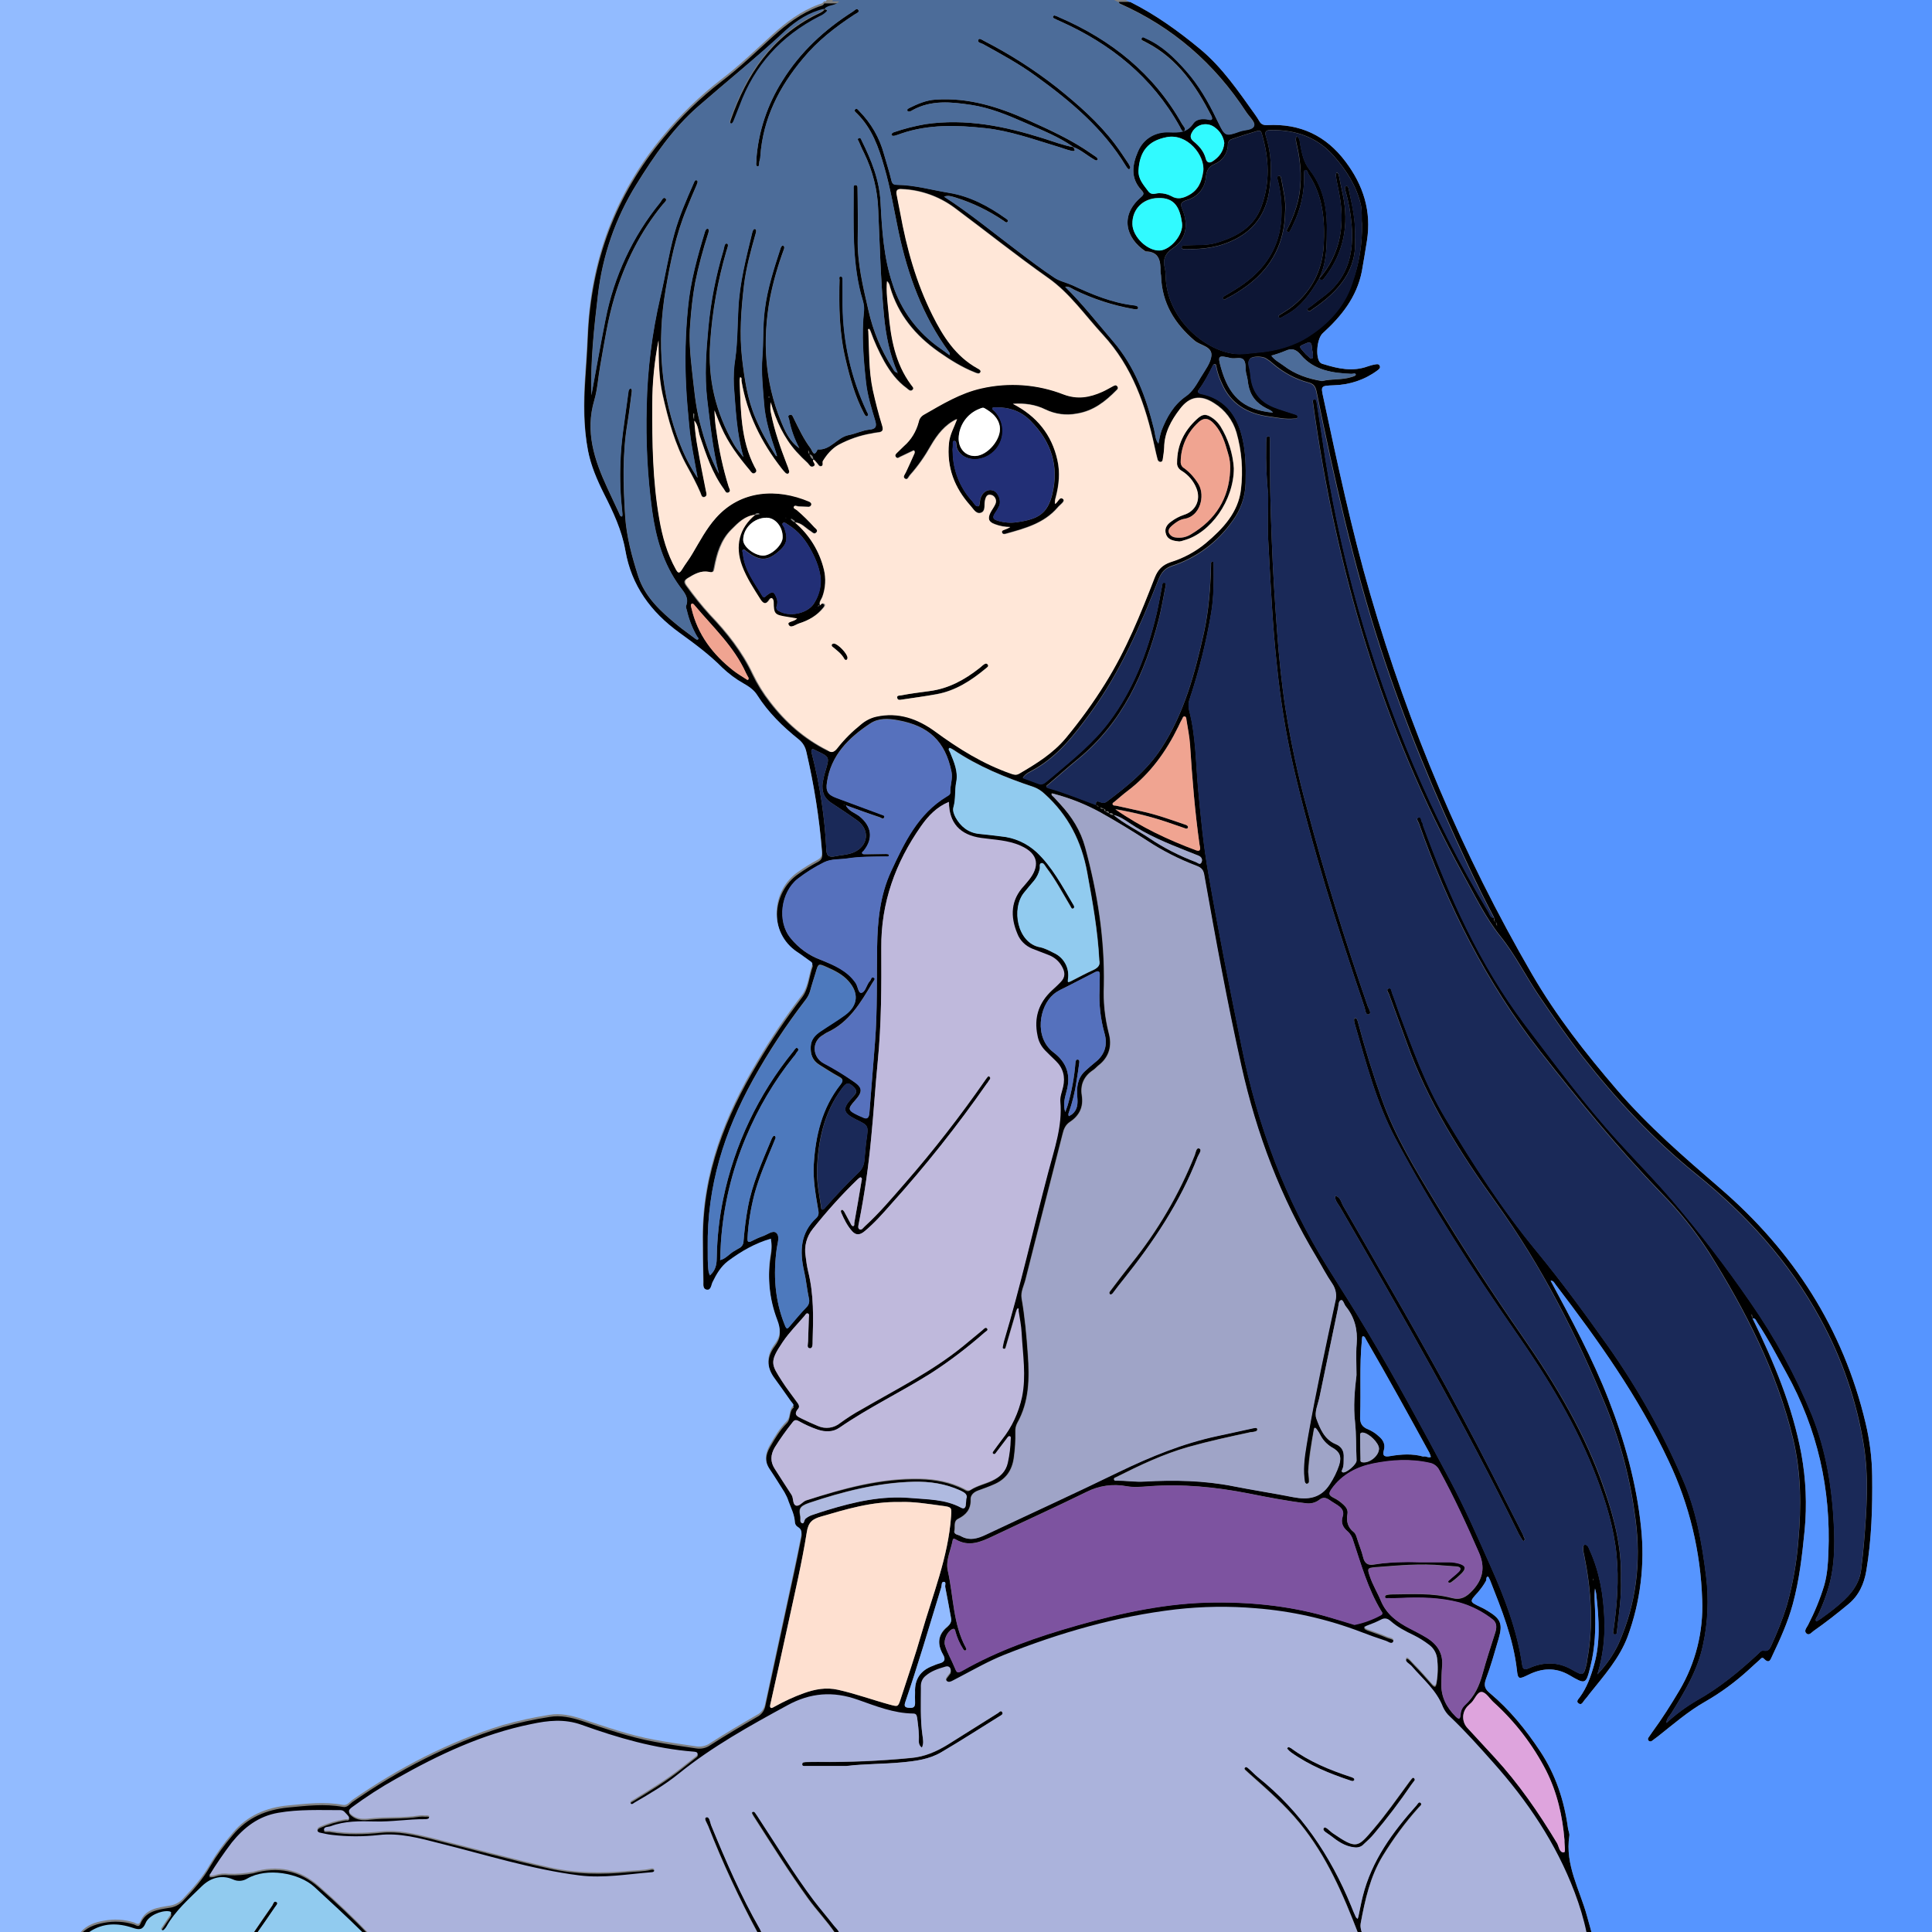 <?xml version="1.0" encoding="utf-8"?>
<!-- Generator: Adobe Illustrator 24.1.0, SVG Export Plug-In . SVG Version: 6.00 Build 0)  -->
<svg version="1.1" baseProfile="tiny" id="图层_1"
	 xmlns="http://www.w3.org/2000/svg" xmlns:xlink="http://www.w3.org/1999/xlink" x="0px" y="0px" viewBox="0 0 1024 1024"
	 xml:space="preserve">
<rect x="0" y="0" width="1024" height="1024" fill="#808080" stroke="none"/>
<g id="图层_1_x5F_复制">
	<g>
		<path d="M445,1c-2,2.6-5.8,1.6-7.9,4l0.1-0.1c-8,1.8-14.8,6.2-20.7,11.5c-15.2,13.7-31.1,26.6-46.5,40
			c-13.4,11.7-23.4,26.3-32.7,41.3c-11.1,17.8-18,37.8-20.4,58.6c-2.1,17.7-4,35.3-3.5,53.2c2.5-13.4,4.8-26.8,7.5-40.2
			c4.4-22.7,14.4-44.1,29-62c0.7-0.9,1.5-3.1,2.7-2.2c1.3,0.9-0.5,2.3-1.3,3.2c-12,14.6-20.2,31.2-25.6,49.1
			c-3.6,11.9-5.4,24.2-7.6,36.5c-1.1,6-1.4,12.3-3.1,18.1c-5,16.8,0,31.8,6.9,46.7c2.1,4.5,4.2,9,6.3,13.5c0.3,0.7,0.5,1.7,1.5,1.5
			c0.2-0.6,0.2-1.3,0.1-1.9c-1-8.9-1.4-17.9-1-26.9c0.3-10.6,2.1-21.1,3.5-31.7c0.3-2,0.5-4,0.8-5.9c0.1-0.6,0.6-1.5,1.2-1.3
			c0.6,0.1,0.6,1.1,0.5,1.7c-0.7,5.6-1.4,11.2-2.3,16.8c-2.7,16.2-2.2,32.4-1.2,48.7c0.7,11.2,3.6,21.7,6.9,32.1
			c3.6,11.2,12.1,18.9,20.9,26.1c2.9,2.4,6.1,4.6,9.1,6.9c0.5,0.4,1.2,1,1.7,0.6c0.6-0.5-0.2-1.2-0.5-1.6c-2.5-4.3-4.3-9-5.4-13.8
			c-0.2-0.8-0.7-1.8-0.4-2.4c1.7-4.4-1.1-7.2-3.3-10.2c-8.8-12-12.7-25.8-14.7-40.2c-2.5-18.3-3.4-36.8-2.9-55.3
			c0.4-19.4,2.8-38.7,7.2-57.7c2.7-11.3,4.4-22.8,7.5-33.9c2.5-9.1,6.3-17.8,10.1-26.4c0.4-0.8,0.7-2.3,1.8-1.8
			c0.9,0.5,0.1,1.8-0.2,2.7c-1.8,4.1-3.5,8.2-5.2,12.4c-5.7,13.7-8.6,28.2-11.1,42.7c-4.8,28.2-2.7,55.9,7.9,82.7
			c2.4,6.1,5.4,11.8,9,17.2c-1.8-10.1-3.7-19-4.5-28.1c-0.6-6.8-1.3-13.6-1.6-20.4c-0.7-13.9-0.4-27.9,1-41.8c1.3-13.8,5-27,9-40.2
			c0.3-0.8,0.7-1.8,1.6-1.5c0.8,0.3,0.4,1.4,0.2,2.2c-2.8,8.7-5.2,17.5-7,26.4c-1.3,7.2-2.1,14.5-2.6,21.7c-0.7,8.1,0,16.2,0.9,24.3
			c1.1,9.4,1.8,18.8,4.2,28c2.4,9.4,5.4,18.6,10.1,27.2c-3.3-12.9-4.6-26.1-6.2-39.2c-1.5-12.8-0.6-25.5,0.6-38.3
			c1.3-13.9,4-27.6,8-40.9c0.4-1.4,0.5-3.9,1.8-3.6c1.3,0.3,0.2,2.5-0.2,3.9c-4.6,15.8-7.5,32-8.6,48.4
			c-1.4,19.4,2.9,37.1,12.4,53.8c0.6,1,1.2,2,1.9,2.9c0.9,1.2,1.8,2.3,3.3,4.2c-3.7-12.9-4.1-25.5-5.1-38c-0.2-4.8,0-9.7,0.8-14.4
			c1.2-8.8,1.1-17.6,1.6-26.4c0.7-13.7,4.1-26.8,7.3-40c0.2-0.9,0.7-2.4,1.6-2.1s0.5,1.8,0.2,2.7c-2.5,8.9-5,17.9-6.1,27.1
			c-1.5,12.9-2.5,25.8-1,38.8c1.3,10.9,2.8,21.7,7.2,31.8c2.8,6.6,6.2,12.9,10.1,18.8c0.3,0.5,0.5,1.1,1.2,1.2
			c-0.2-0.6-0.3-1.2-0.5-1.8c-2.9-8.6-5.8-17.3-6.4-26.5c-0.6-7.9-1.5-15.8-0.9-23.9c0.7-8.5,0.2-17,1.3-25.4
			c1.4-11.3,4.9-21.9,8.4-32.7c0.2-0.6,0.7-1.5,1.3-1.3c0.9,0.3,0.7,1.4,0.4,2.1c-3.1,8.4-5.6,17-7.3,25.7c-4.1,22.2-2.8,44,5.7,65
			c2.2,5.4,4.6,11,9.8,14.5l0.1,0.4v-0.2c-2.6-4.8-4.5-10-5.5-15.4c-0.2-0.9-1.1-2,0.4-2.4c1.2-0.4,1.6,0.8,2,1.7
			c2.7,5.5,5.3,11.1,9,16c0.9,1.2,1.7,5.2,3.7,0.6c6.9,0.6,10.3-6.4,16.5-7.6c3.7-0.7,7.2-2.5,11-2.9c3-0.3,4-1.3,3.1-4.5
			c-2-6.7-4.1-13.3-4.9-20.2c-1.4-12.7-2.5-25.5-1.1-38.3c0.3-3.2-0.9-6.2-1.7-9.1c-4.6-18.1-3.8-36.6-3.8-55.1
			c0-0.9-0.3-2.4,0.9-2.4c1.6,0,1.1,1.7,1.2,2.7c0.1,8.5,0.3,17,0.1,25.5c-0.3,13.1,2.8,25.6,5.7,38.3c2.4,10.7,6.6,20.9,12.5,30.1
			c0.8,1.2,1.2,2.7,3,2.9l0.1,0.7c0-0.1,0.1-0.2,0.1-0.2c-0.1-0.1-0.1-0.3-0.2-0.4c-4.3-9.8-6.3-20.1-7.3-30.8
			c-1.7-18.4-2.2-36.9-3-55.3c-0.3-10.7-2.9-21.1-7.6-30.7c-1-1.9-1.8-3.9-2.7-5.9c-0.3-0.6-0.9-1.3-0.2-1.7
			c1.1-0.7,1.4,0.4,1.7,1.1c5.1,10.3,9.4,20.8,10,32.5c0.8,14.7,1.6,29.3,6.4,43.6c4.4,13.9,13.4,25.9,25.4,34.2
			c1.6,1.1,3.2,2.3,4.8,3.5c0.2,0,0.3,0.1,0.5,0.1c0.1,0,0.2-0.1,0.2-0.1l-0.8,0.1c0.3-0.6,0.2-1.3-0.2-1.8
			c-14-19.1-21.8-40.7-26.7-63.6c-2.4-11.5-4.3-23.1-7.6-34.4c-3-10.5-6.5-20.5-14.5-28.4c-0.6-0.6-1.9-1.4-0.7-2.4
			c0.7-0.5,1.4,0.6,2,1.2c6.2,6.3,10.7,14.1,13,22.6c1.3,4.6,2.8,9.2,3.9,13.8c0.4,1.8,1,2.6,2.9,2.6c9.5,0.1,18.7,2.8,28,4.3
			c10.8,1.8,20.6,7,29.6,13.4c0.6,0.4,1.7,1,1.2,1.8c-0.6,1-1.5,0-2.1-0.4c-7.8-5.3-16.4-9.5-25.4-12.3c-2.1-0.6-4.1-1.4-6.2-0.5
			v-0.3l-0.1,0.2c13.8,8.9,26.5,19.4,39.6,29.3c6.2,4.7,12.4,9.4,18.9,13.7c2.8,1.9,6.4,2.6,9.5,4c10.5,4.9,21.2,9.4,32.8,10.7
			c1,0.1,2.4,0.5,2.1,1.5c-0.2,0.9-1.7,0.6-2.7,0.4c-10.7-1.9-21.2-5.3-31-10.1c-1.6-0.8-3.1-2.1-5.1-1.6l0.1-0.1
			c9.2,9,17,19.1,25.4,28.8c11.7,13.6,17.6,29.8,21.8,46.8c0.6,2.5,0.6,5.3,2.3,7.5c0.4-2.3,0.9-4.6,1.6-6.8
			c2.8-7.2,6.5-13.8,13-18.3c3.6-2.5,5.7-6.4,7.9-10.1c2.2-3.7,5.3-7.6,5.6-11.5c0.3-4.8-5.8-5.2-8.9-7.8
			c-10.7-9.1-17.3-20-17.8-34.2c0-0.8-0.3-1.7-0.3-2.5c0.1-5.6-0.7-10.5-7.9-10.6c-10.8-7.2-13.5-19.2-2.7-28.6c2-1.7,2-2.3,0.4-4
			c-5.8-6.3-4.8-13.4-1.7-20.5c3.1-7.2,9.7-10.4,16.4-10.1c5.7,0.2,9.6,0.2,13-4.8c1.5-2.2,4.9-2.6,7.9-1.9c2.2,0.5,2.3-0.4,1.5-2.1
			c-8.1-15.7-17.8-30.1-34.1-38.6c-0.4-0.2-0.9-0.5-1.3-0.7c-0.8-0.4-2.1-0.7-1.4-1.9c0.5-0.8,1.5,0,2.2,0.3
			c8.6,3.8,15.1,10.2,21.2,17.1c6.8,7.7,11.8,16.4,16.2,25.6c0.3,0.6,0.6,1.2,0.9,1.8c3.5,7.3,3.9,7.5,11.4,4.8c2.7-1,7-0.6,7.7-3.2
			c0.5-1.8-2.6-4.6-4.2-7c-16.8-25.8-39-45.1-67.2-57.6c0,0.1-0.4-0.3-0.4-0.8h6c13.4,6.7,25.5,15.4,37.1,25
			c11.8,9.8,20.3,22.4,29.1,34.7c0.8,1.1,1.5,2.2,2.2,3.4c1,1.8,2.2,2.3,4.4,2.2c17.2-0.9,31,5.5,41.4,19.4
			c9.4,12.5,13.8,26.2,11.3,42c-0.9,5.4-1.7,10.8-2.7,16.2c-2.7,13.6-10.8,23.7-20.7,32.7c-3,2.7-3.9,11.9-1.7,15.2
			c0.5,0.6,1.3,1.1,2.1,1.2c7.7,2.4,15.4,4.1,23.4,1.2c1.2-0.4,2.5-0.8,3.8-1c0.9-0.2,2.1-0.5,2.6,0.7c0.5,1.1-0.4,1.8-1.2,2.4
			c-6.7,5-14.8,7.7-23.2,7.9c-6.8,0.3-6.9,0.2-5.5,6.5c7.5,35,14.9,69.9,24.9,104.3c20.5,70.5,48.8,137.7,85.7,201.3
			c12.8,22.1,28.5,42.1,45.1,61.4c16.5,19.2,35.5,35.6,54.5,52c38.8,33.4,65.3,74.4,77.2,124.5c2.2,9.2,3.4,18.6,3.5,28.1
			c0.2,16.8-0.3,33.6-3.1,50.2c-1.2,7-3.9,13.2-9.7,17.9c-5.9,4.9-11.9,9.6-18.2,14c-1.1,0.8-2.4,2.6-3.8,1.4
			c-1.6-1.4,0.1-3.1,0.8-4.5c3.5-6.8,6.4-13.8,8.6-21.1c1.6-5.6,2-11.4,2.2-17.2c1.4-33.8-5.8-65.6-22.2-95.2
			c-5-9-9.7-18.2-15.4-26.7c-0.7-1-1-2.6-2.7-2.4c0.1-0.9,0.3-1.8-0.7-2.3c-0.4,0-0.4-0.1-0.1-0.3l0.1,0.3c0.2,0.7,0.5,1.5,0.7,2.2
			c11.3,23.1,21.3,46.8,26,72.2c2.4,13.3,3,26.8,1.7,40.3c-1.3,13.2-2.8,26.4-6.3,39.2c-2.6,9.5-6.6,18.4-10.8,27.2
			c-0.9,1.8-1.5,4.7-4.4,1.7c-1.1-1.2-1.8,0.1-2.4,0.6c-1.9,1.6-3.7,3.4-5.5,5c-7.1,6.5-14.9,12.3-23.3,17.1
			c-9,5.1-16.8,11.9-24.9,18.3c-1,0.8-2.1,1.6-3.2,2.4c-0.5,0.5-1.2,0.5-1.8,0.1l0,0c-0.5-0.4-0.6-1.2-0.2-1.7l0,0
			c0.7-1,1.3-1.9,2-2.9c5.2-7.1,9.9-14.5,14.4-22.1c8.6-14.5,12.8-31.2,12.1-48.1c-0.8-25.4-6.8-50.4-17.7-73.4
			c-15.9-34-37.5-64.2-60.1-93.8c-0.6-0.8-1.1-2.1-2.6-1.9l-0.8-2.4c-0.4,0.1-0.4,0-0.1-0.3l0.1,0.3c0.3,0.8,0.5,1.5,0.8,2.3
			c11.1,20.6,22.3,41.2,30.8,63.1c8.5,21.8,14.8,44.4,17.2,67.7c2.1,19.6-0.3,39.4-7.1,57.9c-4.3,11.5-12.5,20.7-20.1,30.2
			c-0.9,1.2-1.8,2.4-2.8,3.5c-0.8,0.9-1.4,2.8-3,1.8c-1.7-1.1-0.2-2.3,0.5-3.3c3.8-5.2,5.9-11.1,7.6-17.2c3.4-11.9,2.6-24,1.3-36.1
			c-0.1-1.5-0.4-3-0.8-4.4c-0.5,3.7-0.1,7.3,0,11c0.4,10.2,0.1,20.3-2.4,30.2c-2.4,9.8-2.6,9.8-11.3,4.7c-7.3-4.2-14.6-3.7-21.9,0
			c-4.7,2.3-5.3,2.3-5.8-2.7c-1.9-16.7-8.1-32-14.2-47.5c-0.3-0.8-1-2.1-1.2-2c-1.1,0.3-0.6,1.5-1,2.3c-1.2,2.2-2.7,4.2-4.3,6.1
			c-4.5,4.9-4.5,4.9,1.3,7.7c1.3,0.6,2.7,1.3,3.9,2.1c7,4.2,8.1,6.9,5.8,14.8c-2.1,7.1-4.1,14.4-6.7,21.3c-1.3,3.5-0.5,5.4,2.1,7.5
			c10.5,8.8,19.1,19.4,26.7,30.9c8.2,12.4,12.7,26.1,14.7,40.8c0.2,1.3,0.9,2.7,0.7,3.9c-2.4,15.5,5.6,28.6,9.4,42.7
			c0.9,3.3,1.9,6.7,2.8,10h-3c-1.6-7.6-3.7-15.1-6.5-22.3c-9.7-25.8-25-48.2-43.2-68.8c-7.3-8.2-14.6-16.4-22.6-24
			c-1.6-1.4-2.9-3.2-3.8-5.2c-3.4-8.9-10.6-14.7-16.5-21.6c-1.2-1.4-4.1-2.5-2.9-4.4c0.6-0.9,2.8,2,4.1,3.3
			c3.3,3.3,6.3,6.8,9.4,10.3c1.3,1.4,2,1.5,2.4-0.6c0.8-4.4,0.9-9,0.3-13.4c-0.5-2.7-2-5-4.2-6.6c-2.5-1.9-5.2-3.6-8-5
			c-4.4-2.1-8.7-4.3-12.3-7.5c-1.6-1.4-3.2-1.9-5.3-0.7c-2.4,1.2-4.8,2.2-7.3,3.1c-0.6,0.2-1.1,0.6-1.6,0.9c0.5,0.4,1.1,0.7,1.7,1
			c3.6,1.3,7.2,2.5,10.7,4c1.2,0.5,3.7,0.6,3.2,2.3c-0.7,2-2.6,0.3-3.8-0.1c-4.6-1.5-9.1-3.1-13.5-4.8c-17.8-6.8-36.5-11-55.6-12.5
			c-14.1-1.2-28.3-1-42.4,0.6c-31.5,3.7-61.6,12.4-91,24.1c-8,3.2-15.6,7.5-23.2,11.5c-1.3,0.7-2.6,1.4-4,2.1
			c-1.1,0.6-2.3,1.1-3.2,0.2c-1.1-1.1,0.1-2.1,0.7-3c0.4-0.5,0.8-1,1.2-1.6c0.7-1.9-0.5-3.6-2.5-3c-3.8,1.1-7.6,2.3-10.7,5
			c-1.7,1.4-2.6,3.6-2.4,5.8c0,8.5-0.4,17,0.8,25.4c0.3,2.2,0.8,4.5-0.3,6.7c-2.3-1.7-1.5-4.2-1.6-6.4c-0.1-3.2-0.5-6.3-0.9-9.4
			c-0.2-1.3-0.5-2.2-2.1-2.2c-10.3-0.1-19.9-4-29.3-7.3c-13.2-4.7-25.2-3.7-37.3,2.9c-20,10.9-39.9,21.9-57.7,36.3
			c-7.3,5.9-15.3,10.6-23.4,15.3c-0.6,0.4-1.5,1.3-2.1,0.3c-0.5-0.9,0.6-1.3,1.3-1.7c8.6-5.3,17.3-10.5,25.3-16.8
			c2.5-2,5-3.9,7.5-5.9c0.6-0.5,1.6-1,1.4-1.9s-1.3-0.9-2.1-1c-20.5-1.6-40.1-7.3-59.3-14.2c-9.2-3.3-17.9-2.3-26.8-0.4
			c-25.7,5.2-49,16.2-71.6,29c-8.1,4.5-15.9,9.6-23.4,15.1c-2.1,1.6-2,2.5-0.1,4c2.9,2.3,6.2,2.3,9.5,1.9c8.8-1,17.7-0.2,26.4-1.6
			c1-0.1,2-0.1,3,0c0.8,0,2.1-0.2,2.2,0.6c0.1,1.3-1.3,1.4-2.2,1.4c-9-0.1-17.9,1.5-26.9,1.2c-7.8-0.2-15.7-0.3-23.1,2.5
			c-1.3,0.5-3.6,0.1-3.6,1.9c0,0.9,2.3,0.3,3.5,0.6c8.9,1.5,17.9,1.2,26.9,0.3c8.8-0.9,17.2,1.1,25.6,3.1
			c21.2,5.3,42.3,11.1,63.6,15.9c13.8,3.1,27.7,3.2,41.6,1.9c4-0.4,8-0.3,11.9-1.2c0.7-0.2,1.8-0.3,2,0.8c0.1,0.7-0.7,1.1-1.4,1.1
			c-12.8,1-25.5,3.3-38.3,1.7c-25.2-3.2-49.5-10.9-74-17c-10.6-2.7-21.3-5.7-32.4-4.4c-8.3,0.9-16.6,0.9-24.9-0.1
			c-2-0.2-3.9-0.7-5.9-1.1c-0.9-0.1-1.7-0.6-1.7-1.5c-0.1-0.9,0.7-1.5,1.5-1.8c4.3-1.9,8.7-3.2,13.3-3.9c0.7-0.1,1.8,0.4,2-0.8
			c0-0.5-0.6-1.2-1-1.6c-1.1-1-1.7-2.4-3.6-2.4c-11,0-21.9-0.5-32.9,1.4c-10.5,1.8-18.1,7.7-24.6,15.7c-4.3,5.7-8.4,11.6-12.1,17.7
			c0.3,0.2,0.1,0.4-0.1,0.2c-0.3-0.6-0.2,0.3,0.2-0.2c1.2,0.2,2.3,0,3.4-0.4c2.2-0.7,4.6-0.9,6.9-0.6c4.3,0.2,8.7-0.2,12.9-1
			c12.9-3.7,24.6-1.6,34.8,7.4c9.4,8.2,18.5,16.8,27.1,25.8h-3c-8.6-8.6-17.6-16.8-26.5-25c-7.8-7.2-25-10.4-35.5-4.3
			c-2.3,1.4-5.1,1.6-7.6,0.4c-6.3-2.7-12.1-0.6-16.5,3.7c-6.7,6.6-14,12.9-18.7,21.3c-0.2,0.4-0.5,0.8-0.9,1.2
			c-0.4,0.5-0.9,1.1-1.6,0.5s0.1-1.2,0.4-1.7c1.3-2.1,2.8-4.1,4.2-6.2c0.7-1.1,0.6-1.7-0.9-1.9c-4.1-0.5-10.7,2.4-12.2,6.2
			c-1.5,3.7-3.3,3.8-6.8,2.6c-8.5-2.9-16.9-2.7-24.4,3.2h-4c3.2-4.4,8.1-6.1,13.1-7c5.3-1,10.7-0.7,15.8,0.9c1,0.3,2.6,1.8,3.4-0.3
			c2.8-6.9,9.3-7.5,15.2-8.5c2.8-0.3,5.4-1.6,7.3-3.6c5.4-5.7,10.6-11.5,14.5-18.4c3.5-5.9,7.5-11.4,12-16.6
			c7.7-9.3,17.9-13.5,29.5-14.6c9.6-0.9,19.2-2.1,28.8-0.3c2.4,0.5,3.6-1.5,5.1-2.6c24.7-17.1,51-30.8,79.8-39.7
			c8.1-2.3,16.4-4.1,24.7-5.4c5.9-1,11.5,0.3,17.1,2.1c12.7,4.2,25.4,8.7,38.6,11.1c7.3,1.4,14.7,2.4,22.1,3.5
			c2.6,0.4,5.3-0.2,7.5-1.8c8.1-5.2,16.4-10.1,24.7-14.9c2.2-1.1,3.8-3.2,4.3-5.6c5.1-23.6,10.2-47.2,15.3-70.8
			c1.3-5.8,2.4-11.7,3.6-17.5c0.5-2.2,1-4.2-1.5-5.7c-0.9-0.5-1.4-1.4-1.6-2.4c-0.1-4.1-2-7.5-3.3-11.1c-0.5-1.7-1.3-3.3-2.2-4.9
			c-2.6-4.1-5.1-8.2-7.8-12.2c-3-4.4-2.4-8.7,0.2-13.1c2.5-4.3,5.1-8.7,8.6-12.2c2.5-2.4,1.1-6.2,3.7-8.4c0.5-0.4-0.8-1.7-1.4-2.5
			c-2.8-3.9-5.5-7.9-8.4-11.8c-4.6-6.1-4.6-12.4-0.1-18.3c3.2-4.2,3.3-7.9,1.4-12.8c-4.3-11.2-5.5-23.4-3.5-35.3
			c0.5-2.6,0.5-5.3,0.1-7.9l0.3,0.1h-0.2c-8.4,2.4-15.9,6.7-22.8,11.9c-3.8,2.9-6.1,6.9-8.2,11.2c-0.7,1.5-0.8,4.4-3.1,3.9
			c-2.2-0.5-1.8-3.3-1.8-5.2c-0.2-7.8-0.3-15.7-0.3-23.5c0.1-33.8,11.9-63.9,29-92.4c7.1-12,14.9-23.6,23.4-34.7
			c3.6-4.6,3.8-10.9,5.7-16.3c0.4-1.2-0.7-1.7-1.5-2.3c-2.2-1.5-4.3-3.2-6.5-4.6c-15.1-10.1-14-32.4,0.5-42.4
			c3.3-2.3,6.6-4.4,10.2-6.3c2.2-1.1,2.6-2.6,2.4-4.8c-1.4-17.7-4.2-35.3-8.2-52.5c-0.5-2.6-1.9-4.9-4-6.6
			c-8.5-6.8-16.2-14.3-22.1-23.6c-1.7-2.7-4.4-4.5-7.2-6.1c-4.1-2.3-7.8-5.1-11.2-8.3c-6.9-7-14.8-12.8-22.8-18.6
			c-15.1-10.9-25.4-24.9-28.7-43.8c-1.8-10.5-6.4-20.2-11.2-29.7c-3.7-7.4-7-15-8.6-23.2c-2.5-13-2.4-26.2-1.5-39.3
			c0.5-7.3,1-14.6,1.3-21.9c1.7-39.7,14.6-74.9,40.1-105.5c9.1-11.1,19.4-21.1,30.7-29.8c9.6-7.3,18.2-15.6,27.1-23.7
			c7.3-6.6,15.1-12.5,24.5-16c1-0.4,2.3-0.4,2.9-1.7h8.1V1z M431,324c0.2-0.5,0.4-1,1.1-1.1l0.9-1.1l1.2-0.7c0.6-0.6,1.1-1.5,2-1
			c1.1,0.5,0.5,1.4,0,2c-3.4,4.3-8,6.9-13.1,8.5c-1.8,0.6-4.6,2.9-5.6,0.6c-0.8-1.7,3.1-1.4,4.5-3.2c-2.1-0.4-4-0.7-5.9-1
			c-6-1-6.4-1.5-6.5-7.7c0-0.7-0.2-1.3-0.6-1.8c-1-0.9-1.4,0.3-1.8,0.8c-1.7,2.4-3.1,1.8-4.5-0.3c-3.6-5.7-7.4-11.4-9.8-17.8
			c-4-10.8-1.5-20.3,7.1-27.3c0.3,0,0.6,0.1,0.9,0c0.6-0.1,1.2-0.2,1.8-0.4c-0.6-0.8-1.4-0.5-2.1-0.3c-0.2,0.1-0.3,0.4-0.5,0.7
			c-5.6,0.5-9.2,4.3-12.8,7.9c-5.5,5.5-7.6,12.7-9,20.1c-0.4,1.8-0.3,2.9-3,2.3c-4.1-0.9-7.7,1.2-11.1,3.3c-1.9,1.2-1.9,2.2-0.6,4
			c3.9,5.4,8,10.6,12.5,15.5c9,9.4,17,19.5,22.6,31.4c2.5,5.2,5.6,10.2,9.2,14.8c8.2,10.7,18.1,19.4,30.2,25.5
			c2.6,1.3,4.1,1,5.8-1.3c3.6-4.6,7.7-8.7,12.3-12.4c2.4-2.1,5.2-3.6,8.3-4.3c11.7-2.6,22,1.1,31.3,7.9
			c12.4,9.1,25.3,17.1,39.8,22.2c1.7,0.6,3,1.1,4.7,0.1c9.1-5.3,18-10.8,24.8-19c7.5-9.1,14.5-18.7,20.7-28.7
			c11.1-17.7,18.8-36.9,26.3-56.2c1.7-4.3,4.1-6.7,8.4-8.2c6.8-2.1,13.2-5.5,18.7-10.1c9-7.6,17.2-16.2,18.6-28.5
			c1.2-10.1,0.4-20.3-2.4-30.1c-1.9-6.4-6.1-12-11.8-15.5c-7.2-4.7-13.1-3.7-18.2,3.1c-4.6,6-8.2,12.5-8.3,20.4
			c-0.1,2-0.4,4-0.7,5.9c-0.1,0.8-0.2,1.7-1.4,1.7c-0.7-0.1-1.2-0.6-1.4-1.3c-0.6-2.2-1.1-4.5-1.6-6.8
			c-4.7-21.8-11.8-42.4-27.4-59.3c-9.5-10.3-17.5-22-29-30.1c-16.9-11.9-33-24.8-49.5-37.1c-8.2-6.1-18-9.6-28.1-10
			c-2.4-0.2-3.1,0.7-2.7,2.8c0.6,3.3,1.3,6.5,1.9,9.7c3.4,18.8,8.5,37.1,17.1,54.3c5.7,11.4,12.3,21.7,23.7,28.1
			c0.8,0.4,2.2,1.1,1.7,2.1c-0.6,1.2-1.9,0.6-3.1,0.1c-6.8-2.7-13-6.6-19-10.8c-12.4-8.7-21.5-19.7-25.8-34.4
			c-0.2-1.2-0.7-2.3-1.6-3.1c-0.5,5.6,0.3,11,0.8,16.4c1.2,13.7,3.5,27,11.9,38.4c0.6,0.9,2,1.9,0.7,2.9c-1.1,0.9-2.1-0.3-3-1
			c-5.1-3.7-8.7-8.6-11.8-14c-2.9-5.2-5.4-10.7-7.4-16.3c-0.2-0.4-0.5-1.1-0.8-1.1c-0.6,0-0.4,0.7-0.3,1.1c0.5,10.5,0.2,21,2.4,31.3
			c1.4,6.3,3,12.6,4.9,18.7c0.9,2.8,0.1,3.6-2.5,3.8c-1,0.1-2,0.3-2.9,0.5c-6.2,1-12.2,3.1-17.8,6.1c-3.5,2-6.1,5.1-8.2,8.5
			c-0.4,0.7,0.4,2.3-0.7,2.7c-1.4,0.5-1.8-1.1-2.6-1.8c-0.6-0.6-0.9-1.4-1.8-1.6c-0.1-1.4-0.6-2.5-2.2-2.7c0.2-0.8-0.1-1.7-0.6-2.3
			l-0.4-0.1h0.5c0,0.8-0.2,1.7,0.6,2.3c0.5,1.1,0.8,2.4,2.1,2.8c-0.6,1.2,1.9,2.5,0.1,3.5c-1.6,0.9-2.3-0.9-3.1-1.7
			c-2.1-1.9-4.1-3.9-6-6c-6.6-7.4-10.7-16.2-13.6-26.2c-0.3,2-0.3,4,0.2,6c1.8,9.1,4.9,17.9,8.2,26.5c0.5,1.2,1,2.5,1.3,3.7
			c0.3,0.6,0,1.4-0.6,1.7c-0.3,0.1-1-0.2-1.3-0.5c-0.7-0.7-1.4-1.5-2-2.3c-10.8-13.8-18.4-29.1-21.3-46.5c-0.1-0.7,0.4-1.6-0.7-1.9
			c-0.2,0.6-0.3,1.3-0.3,1.9c0.7,15.6,0.5,31.3,8,45.7c0.5,0.9,1.6,2.2,0.2,3.1c-1.3,0.9-2.1-0.5-2.8-1.4
			c-5.9-7-11.4-14.3-15.1-22.8c-1.3-2.9-2.4-5.9-3.6-8.9c0.1,3.7,0.4,7.3,1,10.9c1.4,10,3.5,19.9,6.5,29.5c0.3,1,1.4,2.4-0.1,3.1
			c-1.4,0.6-1.8-1-2.4-1.8c-6.2-8.4-9.4-18.2-12.7-27.9c-1-2.9-0.9-6.1-3.1-8.5c0-0.6,0-1.3,0-1.9c-0.1-0.6,0.5-1.4-0.4-1.8
			c-0.1,0.6-0.1,1.2-0.1,1.8c0.1,0.6,0.3,1.2,0.6,1.8c0.3,5,0.9,9.9,1.9,14.8c1.3,7.5,2.8,15,4.3,22.5c0.2,1.1,1,2.9-0.8,3.4
			c-1.5,0.4-1.7-1.4-2.1-2.3c-2-4.6-4.3-9-6.7-13.3c-6.8-12.1-10.4-25.4-13.4-38.9c-2-9-2-18.2-2.1-28.5
			c-2.2,11.1-3.3,22.5-3.3,33.8c-0.1,20.3,0.2,40.6,3.7,60.7c1.6,9.3,4.1,18.4,8.8,26.8c1.1,2,1.8,2.4,3.2,0.2c1.8-3,4-5.7,5.7-8.7
			c3.8-6.4,7.3-13.1,12.3-18.7c13.3-15,32.6-15.8,49.4-8.7c0.6,0.3,1.2,0.7,1.2,1.4c0,0.8-0.8,1.5-1.6,1.4h-0.1
			c-1.7,0-3.3-0.2-5-0.2c-0.9,0-2.1-0.9-2.6,0.2c-0.3,0.8,0.9,1.2,1.6,1.7c3.3,2.8,6.4,5.9,9.3,9.1c0.7,0.7,2.2,1.6,1,2.8
			c-1.1,1.2-2.1-0.1-3-0.7c-2.8-1.7-4.8-4.5-8.5-4.6c0.2-0.4,0.1-0.8-0.3-1c-0.1,0-0.1-0.1-0.2-0.1c-0.5-0.2-0.9-1.1-1.7-0.5
			c0.4,0.4,0.9,0.8,1.3,1.2c0.3,0.2,0.6,0.3,0.9,0.4c7.7,6.5,13.1,15.2,15.4,24.9c1.2,4.8,0.9,9.9-0.8,14.6c-0.6,1.5-2,2.8-1.2,4.6
			c-0.5-0.2-1,0-1.2,0.5c0,0.1,0,0.1-0.1,0.2l-1,1C432,323.5,431.5,323.9,431,324c0,0.4-0.3,0.5-0.3,0.1
			C430.7,323.4,430.3,324.2,431,324z M585.3,428.7c-0.3,0.7,0.1,1.1,0.6,1.4l2,1c0.5,0.7,1.4,1,2.2,0.8c5.8,4.9,12.7,8.1,19,12.3
			c7.7,5.2,16,9.4,24.7,12.7c0.9,0.3,2.2,1.8,3,0.2c0.7-1.5,0.1-2.9-1.6-3.6c-2-0.8-4-1.6-6-2.4c-10.6-4.2-21.2-8.5-30.7-15
			c-2.6-1.7-5.2-3.5-8.4-4.2c-0.5-1.1-1.3-1.1-2.3-0.8c-0.1-1.6-1.1-1.1-2-1C586.1,429.4,585.7,429,585.3,428.7l-2.3-0.8
			c-0.5-0.6-1.2-0.9-2-1c-0.3-1.3-0.2-2.6,1.6-2c1.4,0.5,2.5,1.1,4.1-0.1c10.8-8.1,21.2-16.5,28.8-28.1
			c12.2-18.7,17.8-39.8,22.6-61.2c2.6-11.9,3.5-24,3.8-36.1c0-0.7-0.2-1.8,0.9-1.8c0.5,0,0.5,1.1,0.5,1.8c0.1,8.5,0.1,17-1.3,25.4
			c-2.6,15.4-6.4,30.5-11.3,45.3c-0.8,2-0.9,4.2-0.4,6.3c3.6,13.8,3.5,28,4.8,42c1.4,14.9,2.8,29.8,5.4,44.5
			c5.3,30.7,11.4,61.2,17.6,91.7c8.5,41.9,23.1,81.2,45.8,117.4c6.8,10.9,13.8,21.8,20.4,32.9c15.6,26.1,30,52.8,44.3,79.6
			c7.9,14.8,14.6,30.1,21.4,45.4c7.5,16.8,14.1,34,16.8,52.3c0.4,2.6,1.1,3,3.7,1.9c7.5-3.3,15.1-3.5,22.5,0.7
			c6.3,3.6,6.5,3.5,8.1-3.6c0.1-0.3,0-0.7,0.1-1c3.6-18.9,2.2-37.7-1.6-56.4c-0.4-1.3-0.5-2.6-0.4-3.9c0.2-1.4,1.1-1.5,2.1-0.7
			c0.8,0.7,0.9,1.7,1.4,2.6c5.2,11.5,7.2,23.7,7.7,36.3c0.4,9.9-0.8,19.8-3.7,29.3c4.6-4.8,8.5-10.4,11.3-16.4
			c9.3-21,11.9-43.1,8.9-65.7c-2.6-20.6-7.8-40.7-15.6-59.9c-15.5-37.8-34-74.1-58-107.5c-19.2-26.6-36.6-54.2-47.7-85.4
			c-3.1-8.6-6.3-17.1-9.4-25.7c-0.3-0.9-1.8-2.4-0.1-2.9c1.5-0.5,1.4,1.6,1.8,2.5c1.3,3.2,2.3,6.6,3.5,9.8
			c7.2,19.3,14.1,38.7,24.7,56.4c14.7,24.5,30.1,48.4,48.3,70.5c13.4,16.3,25.9,33.4,38.1,50.6c15.4,21.9,28.6,45.3,39.2,69.8
			c7.3,16.6,10.4,34.1,12.6,51.9c1.5,12.2,1,24.6-1.7,36.7c-2.8,13.2-9.7,24.6-16.7,35.9c-1,1.6-2.7,3-2.6,5.2
			c-0.2,0.3-0.3,0.2-0.3-0.1l0.2,0.1c4.9-4.5,10.2-8.5,16-11.9c12-6.7,22.5-15.3,32.5-24.6c1-0.9,1.8-2.2,3.3-1.9
			c2.5,0.5,3.1-1.2,3.9-2.8c3.1-6.8,5.9-13.7,8.1-20.8c3.2-11.3,5.3-22.9,6.2-34.7c1.6-18.1,1.5-36.1-2.8-54
			c-8.6-35.7-25.2-67.9-44.5-98.7c-7.3-11.3-15.8-21.9-25.3-31.5c-22.9-23.7-43.8-49.2-64.2-75.1c-28.6-36.5-49-77.2-64.3-120.8
			c-0.3-0.9-1.7-2.5-0.4-3.1c1.9-0.8,1.3,1.7,2.1,2.5c0.3,0.3,0.3,0.9,0.4,1.4c13.8,37.5,29.9,73.8,54.2,106
			c16.1,21.2,31.9,42.6,49.9,62.3c9.3,10.2,19,20.1,28,30.6c14.7,17.2,28.5,35.2,41.3,53.8c13.1,18.8,24.1,38.9,32.8,60.1
			c7.7,19.2,10.8,39.2,11.7,59.7c0.4,9.5,0.2,19-2,28.3c-1.6,6.4-3.9,12.7-6.8,18.6c-0.4,0.8-1.4,1.7-0.6,2.6
			c0.2,0.2,1.6-0.8,2.4-1.3c2.4-1.8,4.9-3.5,7.2-5.4c6.8-5.5,13.1-11.4,14.2-20.8c0.6-4.8,1.1-9.6,1.5-14.4
			c1.4-17.1,2.6-34.1-0.1-51.2c-3.8-23.6-11.6-46.4-23.1-67.3c-16.5-30.2-39.2-55.2-65.9-76.7c-22.5-18.2-42-39.3-59.9-62
			c-8-10.2-15.4-20.9-22.7-31.6c-7.3-10.6-12.9-22.2-21.1-32.4c-7.9-9.9-13.5-21.6-19.7-32.8c-42.9-78-67.4-161.8-79.5-249.6
			c-0.1-0.8-0.4-1.9,0.6-2.1c1-0.2,1.2,0.8,1.3,1.7c1,6.2,2,12.4,2.9,18.7c4.4,30.5,10.8,60.7,19.1,90.3
			c16.2,56.6,38.6,110.5,69,160.9c0.8,1.3,1,3.3,3.2,3.3c-0.3,0.9-0.6,1.9,0.9,2.1c-0.2,0.8,0,1.7,0.7,2.3l0.4,0.2l-0.5-0.1
			c0.1-0.8-0.1-1.7-0.7-2.3c-0.3-0.7-0.6-1.4-0.8-2.1c-4.9-9.2-9.5-18.6-13.9-28c-17.6-37.5-33.6-75.7-46.4-115.1
			c-14.5-44.6-24.6-90.3-34-136.2c-0.6-2.7-1.6-3.9-4.2-4.6c-6.9-1.8-13.3-5.3-18.8-10c-1.1-1-2.3-1.9-3.6-2.7
			c-1.8-1.3-7.1-1.4-8.5,0c-1.6,1.7-0.7,3.7-0.3,5.6c0.2,1.1,0.4,2.3,0.5,3.4c0.7,8,4.6,13.6,12.2,16.7c3.7,1.5,7.5,2.5,11.3,3.8
			c0.8,0.3,1.7,0.4,1.4,1.6c-0.2,0.8-1,0.7-1.7,0.7c-4.5,0.5-9-0.5-13.4-1.1c-11.4-1.5-20.4-6.7-25.1-17.8c-1.3-2.7-2.2-5.5-2.8-8.4
			c-0.1-0.6-0.1-1.5-0.9-1.5c-0.8-0.1-1,0.7-1.3,1.3c-2.1,4.1-4.2,8.3-7,12c-0.8,1-1.1,1.9,0.9,2.3C648.4,211,655,219,658,230.2
			c2.3,8.4,2.4,17,2.2,25.7c-0.2,7.4-2.7,14.5-7.1,20.3c-7.8,11.1-19,19.4-31.9,23.6c-3.9,1.3-5.7,3.6-7.2,7.3
			c-9.8,24.9-20.4,49.4-36.4,71.1c-8.2,11.2-16.6,22-28.9,29.2c-2.3,1.4-5.1,2.3-6.6,4.8c2.8,1,5.6,2.1,8.4,3.1
			c1.6,0.6,2.9-0.1,4.1-1.1c1.4-1.2,2.8-2.3,4.2-3.5c10.3-8.7,20.8-17.2,29-28.1c12.8-17,20.2-36.4,25.1-56.9
			c1.2-5.1,2.1-10.4,3.1-15.6c0.1-0.6,0.1-1.5,1-1.4c1.2,0.1,1,1,0.8,1.8c-1.2,6-2.2,12.1-3.7,18c-7.4,28.5-19.3,54.5-42.7,73.7
			c-5.3,4.3-10.4,8.9-15.6,13.3c-0.8,0.7-2.4,1.4,0,2.1c8.6,2.4,16.8,5.9,25.2,8.9c0.2,1.2,1.3,0.8,2,1
			C583.3,429.3,584.5,428.6,585.3,428.7z M448.2,426.8c-0.3-0.1-0.5-0.3-0.8-0.4c-0.1,0-0.2,0.1-0.3,0.2c0.4,0,0.8,0.1,1.2,0.1
			c1.4,3.3,4.9,4.1,7.4,6.1c6.3,5.2,7.3,11.6,2.2,18.1c-0.4,0.5-1.3,0.9-0.8,1.6c0.3,0.4,1.2,0.3,1.8,0.3c3.5,0,7-0.1,10.5-0.1
			c0.7,0,1.7,0,1.8,0.5c0.1,1.1-1.1,0.8-1.8,0.8c-6.7,0.1-13.4,0-19.9,1c-4.2,0.7-8.7,0.1-12.7,2.1c-4.9,2.4-9.6,5.4-13.9,8.7
			c-9,7.1-11.1,22.7-3.8,31.5c4.2,5.2,9.7,9.2,16,11.5c7,2.7,13.9,5.5,18.4,12.1c1.2,1.8,1.4,5.4,3,5.2c1.9-0.2,2.7-3.5,3.9-5.4
			c0.2-0.3,0.4-0.6,0.6-0.8c0.8-0.6,0.7-2.8,2.3-1.7c0.8,0.6-0.3,1.7-0.8,2.5c-6.3,10.6-12.4,21.2-24.4,26.6
			c-0.6,0.3-1.1,0.7-1.7,1.1c-6.4,3.4-6,11.9,0.4,15.2c5.3,2.8,10.4,5.9,15.3,9.3c5.2,3.4,5.3,5.6,1,10.4c-3.9,4.4-3.8,5.1,1.6,7.7
			c0.7,0.4,1.5,0.6,2.3,1c2.6,1.4,3.6,0.4,3.8-2.3c1-12.6,2-25.2,3-37.8c1.3-16.8,0.8-33.6,1.1-50.4c0.2-13.7,1.6-27.2,7.4-39.8
			c7.1-15.3,14.3-30.5,29.6-39.7c0.9-0.5,1.9-1.1,1.8-2.2c-0.2-3.7,1.4-7.1,0.6-10.9c-3.3-16.1-12-24.2-28.3-27.2
			c-5.3-1-10.5-1.2-14.9,1.8c-11.3,7.5-20.7,16.7-22.8,31.1c-0.7,4.6,0.4,6.5,5,8.2c7.9,2.9,15.8,5.9,23.7,8.8
			c0.8,0.3,2,0.5,1.7,1.4c-0.5,1.5-1.6,0.4-2.4,0.1C460.4,431.2,454.3,429,448.2,426.8L448.2,426.8z M503,425.1
			c-6.4,2.6-10.9,7.4-14.8,12.8c-13.6,19.4-21.3,40.6-21.1,64.6c0.1,20.1,0.1,40.3-1.9,60.4c-1.3,13.2-2.1,26.5-3.4,39.7
			c-1.4,15.4-3.6,30.6-6.6,45.8c-0.2,1.1-0.7,2.6,0.3,3.2c1.2,0.7,2-0.8,2.8-1.5c7.8-7.1,14.5-15.1,21.4-23
			c15.2-17.4,29.4-35.7,42.6-54.7c0.6-0.8,1.5-2.3,2-1.8c1.4,1-0.2,2-0.6,2.9c-0.2,0.3-0.3,0.6-0.6,0.8
			c-15.6,22.4-32.6,43.8-50.9,64.1c-4.4,5-8.8,10-14,14.3c-2.3,1.9-4.4,2.3-6.5,0c-2.6-2.9-4.3-6.3-5.8-9.8
			c-0.3-0.6-0.4-1.4,0.4-1.6c0.3-0.1,0.8,0.5,1.1,0.9c1.2,2.2,2.4,4.4,3.5,6.5c0.3,0.6,0.7,1.4,1.4,1.2c0.7-0.2,0.4-1.1,0.5-1.7
			c1.3-7.3,2.6-14.7,3.8-22c0.1-0.7,0.6-1.7-0.4-2.1c-0.4-0.1-1.1,0.6-1.6,1c-8.5,8.2-16.4,17-23.8,26.3c-3.3,4.1-4.7,9.4-3.8,14.5
			c0.3,2.6,0.7,5.3,1.3,7.9c3.1,12.3,2.8,24.7,2.4,37.2c0,1.4,0.1,3.8-1.4,3.7c-1.9-0.1-1-2.3-1-3.7c0.1-4.2,0.3-8.3,0.4-12.5
			c0-0.8,0.4-1.8-0.4-2.2c-0.9-0.5-1.4,0.6-1.9,1.2c-3.9,4.6-8.2,8.9-11.5,13.8c-7.3,10.8-6.1,11.9-0.3,21c2.3,3.6,5,7,7.5,10.5
			c0.9,1.2,2.1,2.6,0.9,4c-2.7,3.2-0.2,4.1,2,5.2c2.8,1.4,5.7,2.7,8.6,3.9c3.9,1.7,8.4,1.1,11.7-1.6c3.6-2.6,7.4-5.1,11.3-7.2
			c18.2-10.6,37.2-20,53.7-33.4c3.5-2.8,6.9-5.8,10.4-8.6c0.7-0.6,1.6-1.8,2.4-1c1,1.1-0.6,1.6-1.2,2.2c-9,7.9-18.5,15.2-28.6,21.7
			c-15.9,10-32.9,18.1-48.4,28.8c-3.5,2.4-7.5,2.3-11.5,1c-3.5-1.2-6.8-2.7-10-4.5c-1.5-0.8-2.3-0.7-3.3,0.6
			c-3.4,4.3-6.6,8.7-9.5,13.4c-2.2,3.8-2.4,7.5,0,11.2c3,4.6,5.9,9.3,8.9,13.8c1.2,1.8,0.5,5,2.3,5.7c1.9,0.7,3.5-2,5.5-2.7
			c19.7-6.2,39.4-11.7,60.4-11.2c8.2,0.2,15.8,1.7,23,5.3c1.1,0.6,2.1,1.5,3.6,0.5c3.5-2.3,7.7-3.1,11.4-4.9
			c4.1-1.9,7.2-4.7,8.2-9.4c0.9-4.1,1.4-8.2,1.5-12.3c0-0.6,0.3-1.4-0.5-1.7c-0.8-0.2-1.1,0.6-1.5,1.1c-2,2.7-4,5.3-6,7.9
			c-0.2,0.4-0.8,0.6-1.2,0.3l0,0c-0.6-0.4-0.3-0.9,0-1.3c1.6-2.2,3.1-4.3,4.7-6.4c5.2-6.5,8.7-14.2,10.5-22.3
			c2.3-11.2,0.4-22.6-0.2-33.9c-0.2-4-1-7.9-1.6-11.8c-0.1-0.5,0.4-1.3-0.5-1.4c-0.2,0-0.4,0.8-0.6,1.3c-0.3,0.8-0.5,1.6-0.7,2.4
			c-1.6,5.6-3.3,11.1-4.9,16.7c-0.2,0.7-0.4,1.3-1.3,1c-0.6-0.2-0.4-0.8-0.3-1.3c0.2-0.8,0.3-1.6,0.5-2.4
			c8.9-29.7,15.6-59.9,23.5-89.8c3.2-12.3,7.6-24.4,6.4-37.5c-0.2-2.5,0.9-5.2,1.5-7.8c1.2-5.3,0-9.9-3.9-13.7
			c-1.9-1.8-3.8-3.7-5.7-5.6c-2.1-2.2-3.5-4.9-4-7.9c-2-9.4,0.7-17.4,7.6-23.9c1.6-1.5,3.2-2.9,4.7-4.5c2.4-2.3,2.4-4.9,0.9-7.7
			c-1.5-3-4.1-5.3-7.2-6.5c-2.9-1.2-5.9-2.2-8.8-3.4c-3.6-1.5-6.5-4.3-7.9-8c-3.8-9.1-3.5-17.8,3.6-25.4c0.9-1,1.7-2,2.6-3.1
			c5.4-6.7,5.7-13.6-4.5-18.1c-6.8-3-13.9-3.1-20.9-4.1C508.8,442.6,503,436.3,503,425.1l0.2-0.3L503,425.1z M693.3,780.1
			c0.2,1.9,0.4,3.4,0.4,4.9c0.1,0.7-0.4,1.3-1.1,1.4c-0.7,0-1.1-0.7-1.2-1.3c-0.2-1.3-0.3-2.6-0.4-4c-0.3-6.9,1.1-13.6,2.2-20.3
			c4.2-23.8,9.3-47.4,14.4-71.1c0.9-3.2,0.3-6.6-1.6-9.4c-3.1-4.5-5.6-9.4-8.4-14.1c-19-31.5-31.8-65.4-39.8-101.3
			c-7.5-33.6-13.7-67.5-19.7-101.4c-0.5-2.9-1.8-3.8-4.1-4.7c-9.2-3.5-17.9-7.9-26.1-13.3c-8.2-5.3-16.6-10.4-25.2-15.2
			c-7.4-4-15.3-7.2-23.5-9.4c-0.6-0.2-1.7-0.5-1.8-0.4c-0.5,0.9,0.5,1.4,1,1.9c1.1,1.3,2.3,2.4,3.4,3.7c6.2,6.7,10.9,14.1,13.3,23
			c6.5,24,10.4,48.3,9.9,73.3c-0.4,8.5,0.5,16.9,2.6,25.2c1.8,6.5,0.3,12.6-5.4,17c-1,0.8-1.9,1.9-3,2.6c-4.8,3.2-6.8,7.8-5.9,13.3
			c1,6.2-1.3,10.8-6.3,14.1c-2.4,1.6-3.3,3.9-3.9,6.5c-6.5,25.7-13.2,51.3-19.6,76.9c-0.8,3.3-2.7,6.7-2.1,10.1
			c1.7,9.8,2.6,19.7,3.3,29.7c0.9,12.6,0.8,25-5.6,36.4c-0.8,1.5-1.1,3.1-1,4.8c0.1,4.5-0.2,9-0.8,13.4c-0.9,7-4.3,11.7-10.7,14.4
			c-2.7,1.2-5.6,2.2-8.3,3.2c-2.2,0.8-4,2.4-3.9,4.7c0.2,5.1-2.3,8.1-6.5,10.2c-2.8,1.3-1.6,4.2-2.1,6.3c-0.6,2.2,2,2.1,3.3,2.9
			c4.5,2.6,8.8,1.4,13.2-0.7c23.5-11.1,47.2-21.9,70.6-33.3c16.8-8.1,33.9-15.1,52.1-19c6.2-1.3,12.3-2.7,18.4-4
			c1-0.2,2.8-0.8,2.9,0.4c0.2,1.2-1.6,1.3-2.8,1.5c-0.2,0-0.3,0-0.5,0c-11.2,2.4-22.3,4.8-33.3,7.9c-13.3,3.8-25.7,9.7-38,15.9
			c-0.6,0.3-1.4,0.4-1.3,1.2c0.1,1,1,0.7,1.6,0.7c4.8,0,9.6,0.8,14.5,0.5c15.8-0.9,31.6-0.6,47.2,2.5c10.6,2.1,21.2,3.7,31.8,5.8
			c7.8,1.5,14.5,0.5,19.2-6.8c2.1-3.2,3.8-6.6,5-10.2c1.5-4.8,0.2-7.3-4.1-9.6c-2.4-1.5-4.4-3.6-5.7-6.1c-0.6-1.2-1.3-2.3-2.1-3.4
			c-0.5-0.7-1.3-1.2-1.5,0.4C694.9,765.4,693.6,772.9,693.3,780.1z M717.8,861c4.9-1,9.6-2.7,14-5.1c1.5-0.8,0.6-1.6,0.1-2.4
			c-6.9-11.5-10.5-24.3-14.7-36.9c-0.5-1.9-1.5-3.7-3-5c-2.5-2.1-3.7-4.6-2.6-7.9c0.8-2.4-0.2-4.2-2.2-5.6c-1.5-1.1-3.1-1.9-4.6-3
			c-1.9-1.3-3.5-1.9-5.7-0.1c-2,1.5-4.6,2.1-7.1,1.7c-10.2-1.2-20.3-3.2-30.4-5.2c-17.4-3.4-34.8-5.1-52.5-3.8c-4,0.3-8,0.7-12,0
			c-7.2-1.4-14.7-0.3-21.2,3c-16.5,8.1-33.3,15.7-49.9,23.6c-6.3,3-12.5,5.6-19.3,1.7c-0.6-0.4-1.6-1-1.8,0.4
			c-1,5.3-3.8,10.7-2.6,16c3.1,13.7,2.7,28.2,9.6,40.9c0.2,0.4,0.5,1,0,1.3c-0.8,0.5-1.2-0.2-1.5-0.7c-1.8-2.8-3.1-5.8-4-9
			c-0.2-0.6-0.2-2.2-1.8-1.4c-2.5,1.2-4.6,5.7-3.8,8.4c1.2,4.1,3.5,7.8,5.1,11.8c1.1,2.8,1.4,3.3,4.1,1.8c19.1-10.9,39.7-18,60.8-24
			c23.9-6.8,48-12,72.8-12.2c21.1-0.2,42,2.1,62.4,8.3C710,858.7,713.9,859.8,717.8,861z M721.9,118.5c-0.4-2.5,0.2-6.2-0.6-9.9
			c-2.3-10-7.6-18.3-14.3-25.9c-8.8-10.1-20.2-13.9-33.4-13.8c-3,0-3.3,1.2-2.6,3.4c2.9,9.1,3.1,18.3,1.9,27.6
			c-1.5,11.8-6.9,20.9-17.7,26.6c-8.4,4.4-17.2,5.8-26.5,5.4c-0.8,0-2.3,0.5-2.4-0.8c0-1.3,1.5-1,2.4-1.1c5.3-0.3,10.7,0.2,15.9-1.3
			c10.6-3.1,19.9-8.2,23.9-19.1c4.7-12.7,4.2-25.7,0.3-38.7c-0.5-1.7-1.1-1.9-2.8-1.4c-4.3,1.3-8.6,2.6-12.8,4.1
			c-1.5,0.3-2.5,1.7-2.4,3.2c-0.1,4.5-2.9,8.4-7,10.1c-3.8,1.6-4.3,4.1-4.7,7.2c-0.5,5.7-4.5,10.4-10,11.9c-4.1,1.3-3.3,2.7-2.2,5.5
			c3.1,8,1.6,15.4-5.1,19.9c-4.6,3.1-5.6,6.4-4.3,11.2c0.2,1.1,0.3,2.3,0.3,3.5c0.4,22.1,19.7,38.9,35.6,41.3
			c4.4,0.7,8.6-0.3,12.9-0.6c9.8-0.8,19.4-3.5,27.2-8.6c10.3-6.6,19-15.8,23-28C720.4,140.1,722.1,129.4,721.9,118.5z M477,796.1
			c-15.1-0.3-28.4,3.8-41.8,7.7c-4.5,1.3-6.8,2.9-7.6,8.4c-2.6,16.3-6.4,32.4-9.9,48.6c-3,14.1-6.2,28.1-9.3,42.1
			c-0.2,0.8-0.5,1.9,0.2,2.3c0.4,0.3,1.5-0.4,2.2-0.8c4.9-2.7,10-5.1,15.3-7c5.9-2.1,11.7-3.2,18-1.8c9.4,2.1,18.4,5.4,27.6,7.9
			c4.2,1.1,4.3,1.3,5.7-3.1c3.7-11.5,7.7-22.9,11-34.5c5.9-20.6,14.2-40.7,15.7-62.4c0.3-4.4,0.4-4.8-4.3-5.4
			C491.9,797.1,484,795.8,477,796.1z M375.1,661.3c0.1,3.6-0.2,8.2,0.5,12.9c0.2,0.6,0.4,1.2,0.7,1.8c0.4-0.5,0.9-0.9,1.3-1.4
			c2-2.5,2.3-5.4,2.3-8.4c0.2-10.3,1.3-20.6,3.4-30.7c5.9-28.7,18.7-55.6,37.2-78.3c0.6-0.8,1.4-2.2,2.1-1.7c1.4,1-0.3,2-0.7,2.9
			c-0.3,0.6-0.7,1.1-1.2,1.6c-10.4,13-18.9,27.4-25.3,42.7c-7.5,17.7-12,36.6-13.3,55.8c-0.2,3.1-0.3,6.3-0.4,9.4
			c3.2-0.8,5-3.6,7.8-5c0.7-0.4,1.4-0.9,2.2-1.3c1.5-0.7,2.4-2.2,2.4-3.9c0.5-5.9,1.2-11.9,2.3-17.8c2.3-12.5,7.5-24,12.3-35.6
			c0.2-0.6,0.5-1.2,0.9-1.8c0.3-0.4,0.7-0.7,1.2-0.3c0.2,0.2,0.3,0.6,0.3,0.9c-0.4,1.1-0.9,2.1-1.3,3.2c-3.6,8.7-7.4,17.4-9.9,26.5
			c-2,7.7-3.3,15.6-3.7,23.5c-0.1,1.8,0.3,2.5,2.2,1.5c1.9-1,3.9-1.9,5.9-2.6c2.4-0.8,5.4-3.4,7.2-1.7c1.9,1.8,0.6,5.3,0.2,8.1
			c-1.9,13.9-1.1,27.4,4.2,40.6c1.1,2.6,1.6,1.8,2.8,0.4c2.9-3.4,5.8-6.9,8.9-10.1c1.2-1.2,1.6-3,1.1-4.6c-1-4.7-1.4-9.5-2.5-14.2
			c-2.4-10.5-2.1-20.5,6.6-28.5c1.6-1.5,1-3.3,0.7-5.1c-1.3-7.5-2.6-15.2-2.2-22.8c0.9-15.5,4.4-30.3,14.3-42.8
			c1.7-2.2,0.9-2.9-1.1-4c-3.5-1.9-6.8-4.1-10.2-6.2c-3.7-2.3-4.8-5.6-4.6-9.8c0.2-3.8,2.4-6.1,5.2-8c4.4-3,9-5.7,13.2-8.8
			c6.8-5.1,7.2-11.6,1.5-17.9c-3.1-3.4-7.1-5.4-11.2-7.2c-4.7-2.1-4.7-2.1-6.1,2.8c-1,3.3-2.1,6.6-3,10c-0.5,1.6-1.3,3.1-2.3,4.4
			c-10.3,13.4-19.7,27.6-27.9,42.4C383.9,599.8,374.7,628.7,375.1,661.3z M752.5,827.9c5.2,0,10.3,0,15.5,0c1.8,0,3.7,0.3,5.4,0.8
			c3.2,1,3.8,2.4,1.5,4.9c-1.8,1.8-3.6,3.4-5.7,4.9c-0.4,0.3-0.8,0.4-1.3,0.3c-0.9-0.6-0.1-1.2,0.3-1.5c1.6-1.5,3.3-2.7,4.9-4.3
			c1.6-1.6,1.1-2.6-1.2-2.8s-4.7-0.3-7-0.5c-12-1.2-23.9,0-35.9,0.9c-4.4,0.4-4.4,0.7-3,4.8c1.5,4.6,4.1,8.7,5.9,13.1
			c3,7.1,8.6,11.1,15.1,14.5c2.9,1.5,5.9,3,8.7,4.7c5.9,3.5,9.3,8.4,8.6,15.6c-0.3,3-0.3,6-0.4,9c-0.2,6.9,2.7,12.5,7.5,17.3
			c1.9,1.9,2.5,1.4,2.7-1.1c0.1-1.9,0.9-3.6,2.3-4.9c5.2-4.3,7.7-10.1,9.4-16.4c2-7.3,4.4-14.6,6.7-21.8c0.8-2.5,1-5.1-1.3-6.9
			c-5.2-4.1-11.2-7.2-17.6-9c-10.2-2.7-20.7-2.9-31.2-2.4c-2.2,0.1-4.3,0.2-6.5,0.1c-0.7,0-1.9,0.4-1.8-0.9c0.1-0.8,0.9-0.9,1.5-1
			c0.8-0.1,1.7-0.2,2.5-0.2c10.5-0.1,21-0.8,31.3,1.9c4.9,1.3,7.8-0.5,11-3.9c5.7-6.1,6.8-12.4,3.5-20
			c-6.5-14.9-13.3-29.7-21.1-43.9c-1-1.9-2.8-3.3-4.9-3.7c-10.1-2.3-20.3-1.7-30.1,0.3c-8.5,1.7-16.5,5.7-22,13.4
			c-1.8,2.6-1.5,3.4,1,4.7c1.9,0.9,3.7,2.2,5.3,3.7c1.4,1.3,2.4,2.8,2.1,4.8c-0.7,3.9,0,7.1,3.3,9.7c1,0.8,1.4,2.2,1.8,3.5
			c1,3.3,2.4,6.5,3.2,9.9c0.8,3.3,2.6,4.3,5.7,3.8C736.2,827.9,744.3,827.6,752.5,827.9z M582.7,508.9c-0.8-15.8-3.6-31.1-6.4-46.5
			c-3-16.5-10.1-30.4-22.5-41.6c-1.7-1.6-3.6-2.9-5.8-3.7c-15-5-29.5-10.9-42.7-19.8c-0.6-0.4-1.9-1.1-2.1-0.9
			c-0.7,0.7,0.1,1.5,0.4,2.2c2.1,5.1,4.4,10.3,3.3,15.8c-0.9,4.4-0.2,9-1.5,13.4c-0.5,1.8,0.3,3.7,1.1,5.3c2.7,4.9,6.8,8.2,12.5,8.8
			c3.8,0.4,7.6,0.8,11.4,1.3c7.2,0.6,13.9,3.6,19.2,8.5c8.2,7.8,13.4,17.7,19.1,27.3c0.5,0.8,1.3,1.9,0.1,2.5
			c-0.8,0.4-1.2-1-1.6-1.6c-4-6.7-7.6-13.6-12.4-19.9c-0.8-1-1.5-2.8-2.7-2.6c-1.5,0.2-0.6,2.2-1,3.3c-0.5,2.3-1.6,4.4-3,6.2
			c-1.8,2-3.4,4.1-5.1,6.1c-7.2,8.6-3.7,26.9,8.2,29.1c2.5,0.5,5,1.8,7.3,3c5.5,2.4,8.6,8.2,7.6,14.1c-0.2,1.7,0,1.6,1.4,1
			c4.1-2.1,8.2-4.3,12.4-6.2C582.2,512.7,583.3,511.3,582.7,508.9z M591.1,428.8c13.8,9.6,28,16.2,42.7,21.7c3.1,1.1,2.1-1.8,1.9-3
			c-2.4-17.4-3.8-35-5-52.5c-0.3-4.5-1.2-8.9-1.9-13.3c-0.1-0.8-0.1-1.9-1.1-2c-0.8,0-1,1.1-1.4,1.8c-0.7,1.1-1.2,2.4-1.8,3.6
			c-6.5,13.3-15,25.1-26.9,34.1c-2.4,1.8-4.6,3.8-6.9,5.7c-0.5,0.4-1.3,0.7-1,1.5c0.3,0.7,1.1,0.5,1.7,0.6c4.5,1,9,2,13.6,3
			c7.9,1.7,15.6,4.5,23.2,7.1c0.7,0.2,1.7,0.7,1.3,1.7c-0.3,0.6-1.2,0.4-1.8,0.1c-2-0.7-4.1-1.4-6.1-2.1
			C611.7,433.2,601.5,430.6,591.1,428.8L591.1,428.8z M829.2,975.3c-1-12.5-3.8-25.1-9.7-36.8c-7-13.6-16.4-25.9-27.8-36.2
			c-2.1-1.9-4-5.2-6.2-5.5c-2.5-0.3-3.7,3.7-5.6,5.6c-0.7,0.7-1.5,1.3-2.2,2.1c-3,3.3-2.9,8.3,0.2,11.5c4.7,5.1,9.5,10.3,14.2,15.4
			c12.8,13.9,23.4,29.3,33.1,45.4c1.1,1.8,1.2,5.2,3.7,5C830,981.7,829.1,977.9,829.2,975.3L829.2,975.3z M564.6,589.4
			c0.5-1.5,1-2.5,1.3-3.6c2.1-7.3,3.5-14.8,4.1-22.4c0.1-0.8,0.2-1.9,1.2-1.8c1.1,0.1,0.9,1.2,0.8,2c-0.4,3.1-0.9,6.2-1.4,9.3
			c-0.8,5.7-2.2,11.4-4.1,16.8c-0.3,0.6-0.3,1.3,0,1.9c0.6-0.3,1.1-0.6,1.7-1c3-2.4,3.1-5.7,2.8-9.1c-0.4-5.1,0-10,4.1-13.8
			c1.7-1.6,3.5-3.1,5.3-4.6c5.2-4,6.8-9.3,5-15.5c-2.1-7.5-3-15.3-2.6-23.1c0.1-2.5,0-5,0.1-7.5c0.1-2.2-0.6-2.7-2.6-1.7
			c-4.9,2.5-9.7,5-14.6,7.5c-2.5,1.3-5.1,2.3-7.3,4.2c-7.5,6.3-10.5,22.8,0,30.8c7,5.3,9.3,12,6.9,20.6
			C564.4,581.9,563.3,585.3,564.6,589.4z M718.9,728.8c0-5.5-0.4-11,0.1-16.5c0.6-7.5-1-14.1-5.7-19.9c-0.9-1.1-1.4-3.6-2.5-3.3
			c-1.4,0.3-1.3,2.6-1.6,4.1c-3.3,15.7-6.5,31.4-9.8,47.1c-0.8,3.9-2.9,8.3-1.7,11.6c1.9,5.2,4.2,11,10.2,13.5
			c3.2,1.3,4.5,3.7,4.3,7.1c-0.1,2.1,0.2,4.3-0.8,6.4c-0.2,0.4-0.6,1.3,0.4,1.5c1.8,0.4,7.3-4.3,7.2-6.3c-0.3-6.8-0.1-13.5-0.8-20.4
			C717.2,745.5,717.9,737.1,718.9,728.8z M435,307.4c-0.3-5-2.2-10.3-4.9-15.3c-3-5.7-6.8-10.6-12.4-14c-0.8-0.5-1.9-1.5-2.6-1
			c-1,0.7,0.3,1.7,0.6,2.5c2.2,6.4,1.4,9.2-3.9,13.4c-5.5,4.4-9.5,4.2-16.1-0.8c-0.5-0.4-1.2-1.1-1.6-1c-1.1,0.4-0.4,1.3-0.3,2.1
			c0.7,8.7,6,15.3,10.2,22.4c1.1,1.8,1.8,0.2,2.7-0.4c2.9-2.1,3.6-1.8,4.9,1.5c0.6,1.4,0.6,2.9,0.1,4.4c-0.4,0.9,0,2,0.9,2.5
			c0,0,0,0,0.1,0c5.2,3.4,14.8,1.7,18.5-3.5C433.6,316.5,435,312,435,307.4z M754.3,772c1.6-0.4,2.8,0.9,4.1,0.2
			c-0.2-0.8-0.5-1.5-0.8-2.2c-11-20.1-22-40.1-33.5-59.9c-0.5-0.8-0.7-2-1.9-1.8c-0.3,0.1-0.3,1.5-0.4,2.3
			c-1.3,13.3-0.4,26.6-0.9,39.9c-0.2,3.6,0.8,5.8,4.3,7.1c2,0.9,3.8,2,5.4,3.5c2.4,1.9,3.8,4.4,2.9,7.4c-1.1,3.6,0.9,3.6,3.3,3.2
			C742.8,770.8,748.7,770.4,754.3,772z M433,619.9c-0.2,6.5,1.1,12.9,2.1,19.3c0.1,0.6,0.1,1.6,0.4,1.8c0.9,0.4,1.5-0.5,2-1.1
			c5.6-6.4,11.4-12.5,17.5-18.4c1.8-1.6,2.9-3.9,3.1-6.4c0.4-3.6,0.6-7.3,1.1-10.9c1.1-7.6,1.2-7.6-5.6-10.9
			c-6.8-3.4-7.3-5.6-2.3-11.1c0.5-0.6,1.1-1.2,1.7-1.9c1.2-1.4,1-2.5-0.3-3.9c-2.9-2.9-4-2.8-6.5,0.6
			C436.7,589.7,433.6,604.4,433,619.9z M603.5,90.4c-0.2,4.6,2.7,7.6,5.2,11c1.8,2.4,3.9,0.9,5.9,1c2.2,0,4.3,0.5,6.2,1.5
			c3.3,2,6.3,1.2,9.4-0.5c5-2.7,6.8-7.1,7.6-12.6c1.1-8.3-8.4-20.3-19.4-18.1C608.6,74.6,604,80.2,603.5,90.4z M512,794.4
			c0.9-2.4-0.9-3.4-3.2-4.5c-7.9-3.6-16.2-4.8-24.7-4.6c-19.1,0.5-37.4,5.2-55.3,11.2c-5.6,1.9-5.4,3.6-4.7,7.3
			c0.2,1.2-0.5,3.1,1,3.5c1.2,0.3,1.1-1.7,2-2.5c1-0.8,2.2-1.5,3.5-1.9c2.7-0.9,5.3-1.8,8-2.6c14.4-4.4,28.9-7.7,44.1-6.4
			c9,0.8,18.3,0.6,26.7,5.1c1.5,0.8,2.2,0.3,2.5-1C511.9,796.8,512,795.6,512,794.4z M441.8,454c3.5-0.8,7.2-0.8,10.6-2.2
			c7.8-3.3,8.9-11.9,2-16.9c-4.6-3.3-9.3-6.4-14-9.5c-3.8-2.5-4.9-6.1-4.4-10.4c0.4-2.3,0.9-4.5,1.6-6.7c2.1-7.1,2.1-7.1-4.9-10.4
			c-0.7-0.4-1.9-1.1-2.2-0.8c-0.8,0.7-0.4,1.8-0.1,2.8c4.3,16.7,6.8,33.8,7.6,51C438.2,453.4,439.3,454.3,441.8,454z M613.8,104.9
			c-8.1,0.2-13.8,6-13.6,13.9c0.2,6.7,7.9,14.1,14.4,13.9c5.6-0.2,12.7-8.3,11.9-14.5C625.4,110.5,622.9,104.6,613.8,104.9z
			 M504.1,857.8c-1-5.5-2-11.1-3.1-16.6c-0.2-1,0.7-2.8-0.8-2.8c-1.3,0-1,1.8-1.3,2.9c-3.3,10.6-6.4,21.2-9.7,31.8
			c-3,9.6-6,19.2-9.3,28.8c-0.9,2.6-0.3,3.1,2.1,3.3c2.7,0.2,3.1-1,3-3.2c-0.1-1.7,0-3.3,0-5c-0.3-7,2.9-11.7,9.5-14.1
			c1.1-0.5,2.1-0.9,3.2-1.2c2.9-0.7,3.7-2,2.1-4.8c-3.1-5.4-2.7-10.5,2.4-14.6C503.5,861,504.4,859.7,504.1,857.8z M414.9,284.7
			c0-5.5-4-10.3-8.6-10.3c-6.7,0-12.4,5.5-12.4,11.8c0,3.6,5.9,8.2,10.5,8.3C408.8,294.5,414.9,288.8,414.9,284.7z M674.7,218.7
			c-0.9-1.3-2.4-1.7-3.7-2.4c-5.2-2.7-8.4-6.7-9.4-12.6c-0.2-1.8-0.5-3.6-1-5.4c-0.7-2.4,0-5.3-1.2-7.3c-1.5-2.2-4.6-0.7-7-1.2
			c-6.8-1.6-7.1-1.4-5.2,5.3C651.2,209.1,658.1,217.2,674.7,218.7z M396.7,359.2c-0.5-0.9-1-1.7-1.4-2.6
			c-6.3-13.9-17.4-24.1-26.9-35.5c-0.5-0.6-1.2-1.6-1.9-1c-0.6,0.4-0.2,1.5,0,2.3c3.2,13.9,11.3,24.5,22.3,33.1
			c2.1,1.6,4.4,3,6.6,4.4c0.3,0.2,0.8,0.7,1.2,0.3C396.8,359.9,396.7,359.5,396.7,359.2z M700.7,202c5.2-1.3,10.5-0.5,15.5-2.1
			c1-0.3,2.5-0.7,2.4-1.3c-0.2-1.1-1.6-0.3-2.4-0.4c-10-0.5-19.7-1.9-26.6-10c-2.5-3-4.8-3.9-8.4-2.2c-2.4,1-4.8,1.8-7.3,2.5
			c1.7,2.4,4.2,3.6,6.5,5.3C686.4,198.5,693.4,200.8,700.7,202L700.7,202z M648.9,75.8c-0.4-3.2-2.2-6.2-4.8-8.1
			c-3.4-2.8-8.5-2.4-11.4,1.1c-0.3,0.3-0.5,0.6-0.7,1c-1.2,1.9-1.4,3.5,0.6,5.2c3,2.4,5.5,5.3,6.5,9.2c0.5,2,1.9,2.4,3.4,1.5
			C646,83.4,648.5,80.4,648.9,75.8z M730.9,767.8c0-3-5.4-8.3-8.6-8.5c-1.6-0.1-1.4,1.1-1.4,2c0,4,0.1,8,0.2,12c0,0.7-0.3,1.6,1,1.8
			C725.9,775.7,730.9,771.6,730.9,767.8z M695.9,187.4c-0.3-1.1-0.5-2.3-0.6-3.5c-0.1-2.6-1.2-2.8-3.4-1.8c-3.5,1.5-3.6,1.4-0.9,4.4
			c0.7,0.9,1.5,1.7,2.4,2.4c0.6,0.5,1.2,1.5,2,1.1C696.2,189.6,695.8,188.5,695.9,187.4z M844.7,837.1l-0.2-0.4
			c-0.1,0.2-0.2,0.5-0.3,0.7c0,0.1,0.1,0.3,0.2,0.4C844.5,837.6,844.6,837.4,844.7,837.1z M407.6,210c-0.1,0.1-0.2,0.2-0.2,0.3
			c-0.1,0.1-0.1,0.3,0,0.4c0.2,0.3,0.3,0.2,0.4-0.3C407.7,210.2,407.6,210.1,407.6,210z M416.5,274.7l0.2-0.3h-0.3L416.5,274.7z
			 M795.5,493.3l-0.2,0.2h0.2V493.3z"/>
		<path d="M720,1025c-8-20.8-16.7-41.2-31-58.7c-7.8-9.6-17.1-17.7-26.3-25.9c-0.7-0.7-1.5-1.3-2.2-2c-0.5-0.4-1.2-1-0.8-1.6
			c0.8-1,1.5-0.1,2.1,0.4c1.7,1.4,3.1,3,4.8,4.4c22.8,18.2,38.5,41.5,49.5,68.3c0.8,2,1.6,4,2.5,5.9c0.2,0.4,0.7,0.7,1,1
			c0.1-0.4,0.3-0.9,0.4-1.3c0.8-3.6,1.4-7.2,2.3-10.7c4.7-18.9,15.9-34.1,28.6-48.3c0.5-0.6,1.2-2.2,2.2-1c0.7,0.9-0.6,1.7-1.2,2.4
			c-7.1,7.9-13.4,16.5-19,25.6c-6.7,11-9.4,23.3-11.7,35.7c-0.4,2.1,0.3,3.9,0.9,5.8L720,1025L720,1025z"/>
		<path d="M443,1025c-4.4-6.7-10-12.4-14.6-18.8c-10.1-14-19.3-28.7-28.6-43.2c-0.4-0.6-0.7-1.1-1-1.7c-0.2-0.4-0.4-0.9,0.2-1.2
			c0.5-0.2,1,0,1.3,0.5c0.8,1.1,1.5,2.2,2.2,3.3c9.5,14.4,18.4,29.2,28.8,43c3.5,4.6,7.3,9,10.9,13.6c1.1,1.4,2.7,2.5,2.9,4.5H443z"
			/>
		<path d="M402,1025c-10-18.5-18.9-37.6-26.6-57.2c-0.6-1.6-2.6-4.3-1.1-4.8c1.8-0.6,2,2.7,2.7,4.4c7.7,18.7,15.7,37.3,25.8,54.9
			c0.4,0.9,0.8,1.8,1.1,2.7H402z"/>
		<path d="M134,1025c3.5-5,6.9-10.1,10.4-15.1c0.5-0.8,0.8-2.7,2.3-1.7c0.9,0.6-0.3,1.8-0.8,2.5c-3.3,4.8-6.6,9.5-9.9,14.3H134z"/>
		<path d="M448.5,936.1c-7.2,0-14.3,0-21.5,0c-0.7,0-1.9,0.2-1.8-1c0-1.1,1.1-1,1.9-1.1c2.2-0.1,4.3-0.1,6.5-0.1
			c16.5,0.2,32.9-0.5,49.3-2.1c7.1-0.6,13.5-3.4,19.5-7.1c8.9-5.5,17.7-11.2,26.6-16.7c0.6-0.4,1.4-1.5,2.1-0.6
			c0.9,1.2-0.5,1.7-1.2,2.2c-10.3,6.4-20.5,13-30.9,19.1c-6.4,3.8-13.6,4.7-21,5.4C468.1,935.1,458.3,934.9,448.5,936.1z"/>
		<path d="M717.9,979.2c-5-0.5-8.9-3.3-12.7-6.3c-1.4-1.1-4.5-2.5-3.5-3.9c0.9-1.2,3,1.5,4.6,2.6c12.9,8.8,13.3,7.8,21.9-2.3
			c6.4-7.5,12-15.5,17.8-23.4c0.7-0.9,1.3-1.9,2.1-2.8c0.4-0.4,0.8-1.2,1.5-0.5c0.3,0.4,0.3,1-0.1,1.3c-0.5,0.6-1,1.3-1.5,2
			c-6.2,9.1-12.8,17.8-19.9,26.2c-1.6,1.9-3.4,3.6-5.3,5.3C721.7,978.8,719.8,979.5,717.9,979.2z"/>
		<path d="M683.1,926c0.4,0.2,0.8,0.4,1.2,0.6c9.6,7.1,20.4,11.5,31.6,15.2c0.5,0.1,0.9,0.3,1.4,0.6c0.4,0.2,0.6,0.6,0.5,1.1
			c0,0,0,0.1-0.1,0.1c-0.2,0.2-0.5,0.4-0.8,0.4s-0.6-0.1-0.9-0.2c-11.2-3.7-22-8.1-31.7-15c-0.7-0.5-1.3-1.1-1.8-1.7
			C681.9,926.4,682.6,926.2,683.1,926z"/>
		<path d="M599.1,88.6c-0.2,0.5-0.2,0.8-0.4,1c-0.3,0.1-0.6,0.1-0.8-0.1c-0.5-0.5-0.8-1-1.2-1.6c-12-19.8-29.3-34.3-47.7-47.6
			c-8.9-6.5-18.5-11.7-28.1-17c-1-0.5-3.1-0.7-2.3-2.3c0.5-1,2,0.2,3,0.7c13.6,7,26.5,15.2,38.6,24.7c11.2,9,22,18.4,30.7,29.9
			c2.4,3.2,4.6,6.5,6.8,9.8C598.3,86.9,598.7,87.8,599.1,88.6z"/>
		<path d="M400.9,84.3c1.1-14.8,5.9-29,13.8-41.5c9.5-15.3,22.3-27.1,37.4-36.7c0.9-0.6,2.1-2.1,2.9-0.7c0.7,1.1-1.2,1.7-2.1,2.3
			c-10.1,6.6-19.5,13.9-27.2,23.2C413,46,404.4,62.8,403,82.8c0,0.7-0.1,1.3-0.3,2c-0.5,1.2-0.1,3.6-1.1,3.4
			C400.1,87.9,401.2,85.7,400.9,84.3z"/>
		<path d="M569,78c-8-5.7-17.2-9.2-26.1-13.1c-9.1-4-18.3-7.8-28.2-9.3c-10.6-1.6-21.2-2.7-31.1,2.8c-0.3,0.2-0.6,0.4-0.9,0.5
			c-0.6,0.2-1.5,0.5-1.8-0.2c-0.4-0.8,0.5-1.1,0.9-1.4c4.5-2.2,8.9-4.2,14.1-4.5c17.4-1.2,33.4,3.9,49,10.9
			c11.5,5.2,23,10.4,33.4,17.7c0.8,0.6,1.7,1.1,2.5,1.7c0.5,0.4,1.3,1,1,1.5c-0.6,0.9-1.4,0.2-2.1-0.2c-3.6-2.1-6.7-4.9-10.6-6.4
			L569,78z"/>
		<path d="M568.9,78c0.5,1,1.6,2.4-0.8,2c-2.6-0.5-5.1-1.6-7.6-2.3c-12.7-3.8-25.2-8.4-38.5-9.8c-14.9-1.6-29.9-2.1-44.4,2.9
			c-1.1,0.4-2.2,0.8-3.3,1.1c-0.7,0.2-1.6,0.2-1.8-0.4c-0.2-0.5,0.5-1.2,1.2-1.4c5.5-1.9,11.1-3.3,16.8-4.3
			c21.5-3.1,42,1.1,62.3,7.5C558.2,75,563.5,77,568.9,78L568.9,78z"/>
		<path d="M558.8,8.1c0.8,0.3,1.6,0.5,2.3,0.9c27.8,12,50.4,30,65.4,56.7c0.7,1.2,2.5,2.7,1,3.8c-1,0.7-1.7-1.6-2.3-2.6
			c-14.5-26-36.4-43.6-63.2-55.6c-1.2-0.5-2.4-1.1-3.6-1.7c-0.2-0.2-0.4-0.5-0.3-0.8C558.1,8.5,558.5,8.3,558.8,8.1z"/>
		<path d="M446.7,161.5c0.1,19.6,4.4,39,12.8,56.7c0.4,0.8,1.3,1.9,0,2.4c-0.6,0.3-1.2-0.9-1.6-1.6c-4.7-9-7.4-18.7-9.7-28.6
			c-3.3-13.8-3.6-27.9-3.2-42c0-0.6-0.5-1.9,0.7-1.8c1,0,0.9,1.2,0.9,2C446.7,152.9,446.7,157.2,446.7,161.5z"/>
		<path d="M437.1,5c0.8,0.1,2,0.5,1.2,1.4c-1.1,1.1-2.3,1.9-3.7,2.5c-20.3,10.4-34.5,26-42.4,47.5c-1,2.6-2.1,5.2-3.1,7.8
			c-0.3,0.8-0.9,1.8-1.6,1.4c-0.8-0.4-0.3-1.4-0.1-2.2c8.4-24,21.8-43.9,45.3-55.6C434.3,7,436.1,6.4,437.1,5L437.1,5z"/>
		<path d="M859.1,837.1c0.4,8.8-1,17.9-2,26.9c-0.1,0.9,0.1,2.4-1.2,2.3c-1.4-0.1-0.8-1.5-0.7-2.4c1.9-13.2,2.9-26.5,1.6-39.8
			c-1.4-14.1-5.5-27.6-10.5-40.8c-10.5-27.7-25.9-52.8-42.7-76.9c-23.1-33.2-44.9-67.1-63.9-102.8c-10.2-19.1-15.6-40.1-21.6-60.7
			c-0.3-1.1-0.8-3,0.1-3.2c1-0.3,1.4,1.5,1.7,2.6c3.6,13.6,7.8,27,12.5,40.3c6.8,19.3,17.3,36.6,27.8,53.9
			c14.9,24.6,30.6,48.7,47,72.3c17.5,25.3,33.3,51.6,43.2,81C855.7,805.1,859.6,820.5,859.1,837.1z"/>
		<path d="M672.1,262.3c-0.8-8.6-1.2-17.3-1-26c0-1.2,0-2.3,0.1-3.5c0-0.6,0.1-1.4,1-1.5c1-0.1,0.8,0.8,0.9,1.4c0.1,0.5,0.1,1,0,1.5
			c-0.2,17.7,0.3,35.3,1,52.9c0.6,16,1.6,31.9,2.8,47.8c1,13.8,2.4,27.5,4.5,41.1c2.8,17.5,6.5,34.8,11.2,51.9
			c9.4,35.5,20.3,70.6,32.3,105.3c0.5,1.4,2.3,3.8,0.6,4.4c-1.8,0.6-1.8-2.4-2.3-3.8c-14.3-42.2-27.8-84.6-37.8-128
			c-3.9-17.1-6.7-34.5-8.5-52c-2.4-21.7-3.4-43.4-4.6-65.2C671.7,279.9,672.1,271.1,672.1,262.3z"/>
		<path d="M808.2,815.8l-0.5,1c-0.3-0.2-0.7-0.2-0.8-0.5c-0.6-1-1.2-2-1.8-3c-29-59.2-61.8-116.4-94.8-173.4
			c-1.1-1.9-2.9-3.6-2.6-6.1c2.9,0.7,3.1,3.5,4.3,5.5c21.3,37.1,43,74.1,63.2,111.9c11,20.5,21.4,41.3,31.9,62
			C807.4,814.1,807.8,815,808.2,815.8z"/>
		<path d="M507,222c-6.3,3-10.3,8.2-13.7,14c-3.2,5.7-6.9,11-11.2,15.8c-0.7,0.8-1.2,2.6-2.5,1.8c-1.6-1-0.1-2.3,0.4-3.5
			c1.5-3.3,3.1-6.6,4.5-9.9c0.2-0.4,0.2-0.9,0-1.4c-0.4-0.5-0.8,0.1-1.2,0.2c-2.1,1-4.2,2-6.3,3c-0.7,0.3-1.4,1.1-2.2,0.2
			c-0.9-1.1,0-1.8,0.7-2.5c1.2-1.2,2.4-2.3,3.6-3.5c3.8-3.3,6.4-7.7,7.7-12.5c0.3-1.7,1.2-3.1,2.7-4c9.8-5.6,19.4-11.5,30.6-14
			c14.5-3.3,29.7-2.2,43.5,3.2c7.4,2.8,13.9,1.6,20.6-1.4c2-0.9,3.8-2,5.7-3c0.8-0.4,1.5-0.8,2.2,0.1c0.7,0.9,0.2,1.6-0.4,2.1
			c-5.9,6-12.2,11-21,12.4c-5.7,1.1-11.5,0.3-16.7-2.2c-5.2-2.6-11-3.4-17.2-3c12.6,6.5,20.6,16.3,23.6,29.9
			c1.5,6.6,0.8,13.2-0.9,19.7c-0.4,1.1-0.5,2.3-0.4,3.4l-0.2,0.2l-0.1-0.2l0.2,0.1c1.7-0.7,2.5-4.4,4.4-2.6c1.3,1.2-1.7,3-2.9,4.5
			c-7.2,8.4-17.4,11.1-27.5,13.9c-0.8,0.2-1.7,0.3-2-0.8c-0.2-0.8,0.5-1.1,1.1-1.3c1.2-0.4,2.3-0.9,3.3-1.5c-2.8,0-5.6-0.5-8.2-1.5
			c-3.3-1.2-3.9-3-2.3-6.2c0.8-1.5,1.8-2.8,2.5-4.3c0.9-1.7,0.3-3.8-1.3-4.7c-0.2-0.1-0.3-0.2-0.5-0.2c-2.5-0.9-3.3,1-3.7,3.3
			c-0.4,2.2,0.5,5.3-2.2,6.1c-2.5,0.7-3.9-2.2-5.4-3.8c-8.5-9.5-12.7-20.4-11.4-33.3C503.3,230.1,505.7,226.2,507,222
			c0-0.4,0.3-0.5,0.3-0.1C507.4,222.6,507.7,221.8,507,222z M505,239.5c0.1,9.7,3.8,19.1,10.4,26.2c1,1.1,1.6,3,3.3,2.6
			c0.6-0.1,0.6-2.4,0.9-3.7c0.9-3.6,3.8-5.6,6.8-4.6c2.6,0.8,4.4,5.1,3.3,8c-0.7,1.5-1.5,2.9-2.5,4.3c-1.1,1.8-0.9,2.9,1.4,3.6
			c3.3,1.1,6.9,1.4,10.3,0.9c11.3-1.6,16.2-4.4,18.8-14.6c3.8-15.2-0.5-28.1-11.4-39.1c-5.1-5.2-11.3-7.3-18.4-7.2
			c-0.6,0-1.7,0-1.8,0.3c-0.4,0.9,0.6,1.3,1.2,1.9c5.7,6,5.5,15.5-0.5,21.2c-1.7,1.6-3.8,2.9-6.1,3.5c-6,1.9-12.2-0.8-13.6-5.8
			c-0.3-1.2,0.1-3.4-1.3-3.3c-1.1,0-0.4,2.2-0.7,3.4C504.9,237.9,504.9,238.7,505,239.5z M508.1,232.4c0,5.5,3.7,9.4,8.8,9.3
			c6.6-0.2,14.1-9.1,13-15.7c-0.8-4.7-4.2-7.4-8-9.6c-0.9-0.6-1.8-0.1-2.8,0.3C512.6,219.2,508.2,225.4,508.1,232.4z"/>
		<path d="M653.9,248.2c0,17-12.3,34.4-26.5,38.2c-0.8,0.3-1.6,0.5-2.4,0.6c-2.8-0.3-5.9-0.7-7-3.7c-1.1-2.8,0.2-5.1,2.7-6.8
			c2-1.5,4.2-2.7,6.6-3.5c6.3-1.9,9.2-7.9,6.8-14c-1.5-3.9-4.3-7.2-7.9-9.4c-1.6-0.9-2.6-2.6-2.4-4.4c0-9.2,3.7-16.7,10.4-22.9
			c3.3-3.1,5.2-3,8.9-0.3c1.5,1.1,2.7,2.5,3.7,4C650.9,232.6,653.4,240.3,653.9,248.2z M652,249.4c0.2-3.2-0.2-6.4-1.2-9.4
			c-1.5-5.3-3.1-10.5-6.8-14.8c-3.5-4.1-6.3-4.2-9.9-0.3c-5.2,5.2-8.2,12.3-8.3,19.7c-0.1,1.5,0.6,2.9,1.9,3.6
			c3.1,2.3,5.6,5.2,7.6,8.5c3.6,6.3,0.7,17-7.5,18.3c-2.6,0.4-4.6,1.9-6.5,3.5c-1.1,1-2.3,2.1-1.8,3.8c0.6,1.4,1.9,2.4,3.4,2.6
			c3,0.5,6-0.1,8.6-1.8C644.2,275.4,651.3,264.3,652,249.4z"/>
		<path d="M477.3,370.9c-0.5,0.1-1.5,0.1-1.7-0.8c-0.5-1.6,1.1-1.4,1.8-1.5c5-1,10.1-1.6,15.2-2.3c10.1-1.3,18.5-5.9,26.3-12
			c0.7-0.5,1.3-1.1,1.9-1.6c0.8-0.6,1.8-1.5,2.6-0.6c1,1.1-0.4,1.7-1,2.2c-7.7,6.4-16,11.8-26.1,13.6
			C490.1,369.1,483.9,369.9,477.3,370.9z"/>
		<path d="M442,341c2.2,0.2,7.2,5.4,7.2,7.6c0,0.3-0.1,0.6-0.3,0.9c-0.3,0.3-0.8,0.3-1.1,0c-0.1-0.1-0.1-0.1-0.2-0.2
			c-1.5-2.9-4.1-4.7-6.5-6.7c-0.4-0.3-0.4-0.8-0.1-1.2l0.1-0.1C441.4,341.2,441.7,341.1,442,341z"/>
		<path d="M588.6,686.2c-1.2-0.9-0.2-1.7,0.3-2.4c3.5-4.6,7-9.3,10.6-13.8c14.1-17.5,25.5-36.9,33.8-57.7c0.5-1.3,0.8-4.2,2.4-3.5
			c1.6,0.7-0.3,2.9-0.9,4.4c-9.3,24.1-23.5,45.2-39.5,65.2c-1.8,2.2-3.5,4.4-5.2,6.7C589.8,685.5,589.4,686.1,588.6,686.2z"/>
		<path d="M699,148c-4.3,7.3-9.1,14.3-16.8,18.6c-1,0.6-2,1.1-3,1.7c-0.4,0.3-1,0.5-1.3,0c-0.6-0.8,0.1-1.2,0.6-1.5
			c1.7-1.1,3.4-2.1,5-3.2c11.2-8.3,17.3-19.6,18.1-33.4c0.7-13.2-0.3-26.3-8-37.8c-0.6-0.8-0.5-2.6-2.1-2.2
			c-0.3,0.1-0.3,1.8-0.3,2.7c0.2,9.2-1.8,18.2-5.9,26.4c-0.2,0.5-0.4,0.9-0.6,1.3c-0.6,0.9-1,2.9-2.1,2.4c-1.4-0.6,0-2,0.4-3
			c2.2-4.3,3.8-8.8,5-13.5c2.3-9.9,1.7-19.7-0.6-29.6c-0.4-1.6-0.8-3.2-0.2-4.8c1.9,1,1.7,2.9,2,4.6c0.9,4.8,1.8,9.3,5.1,13.5
			c6.6,8.5,8.9,18.6,9,29.4C703.2,129.4,703.5,139,699,148L699,148z"/>
		<path d="M681.1,112.4c-0.3,15.9-6.7,28.7-19.3,38.4c-3.7,2.8-7.6,5.3-11.8,7.4c-0.5,0.3-1.2,1-1.7,0.3c-0.7-1,0.3-1.3,1-1.8
			c3.4-2.1,6.9-4,10.1-6.4c12.9-9.4,19.9-21.9,19.8-38c0.1-5.8-0.6-11.6-2.1-17.2c-0.2-0.7-0.5-1.7,0.7-1.9c0.8-0.1,1.1,0.7,1.2,1.4
			C680,100.5,681.7,106.3,681.1,112.4z"/>
		<path d="M718.1,125.8c1.5,17-8.5,28.7-22.5,38.1c-0.7,0.5-1.8,1.7-2.5,0.5c-0.6-1,0.9-1.5,1.7-2.1c2.6-2.1,5.3-4.1,7.9-6.1
			c12.1-9.6,14.9-22.7,13.7-37.1c-0.5-6.1-1.6-12.2-3.3-18.1c-0.2-0.8-0.7-2.1,0.5-2.4c0.7-0.2,1.2,1,1.3,1.9
			C716.5,108.4,718.7,116.3,718.1,125.8z"/>
		<path d="M699,148c12-13.8,14.1-29.8,10.5-47c-0.5-2.6-1.1-5.2-1.5-7.8c0-0.6,0.2-1.2,0.4-1.8c0.6,0.2,1.1,0.8,1.2,1.5
			c0.7,3.4,1.3,6.8,2.1,10.2c3.4,16,0.6,30.6-9.3,43.7C701,148.6,701.1,148.6,699,148L699,148z"/>
	</g>
</g>
<g id="图层_1_1_">
	<g>
		<path d="M193,1025h3c-0.3-0.3-0.7-0.7-1-1h-3C192.3,1024.3,192.7,1024.7,193,1025z"/>
		<path d="M841,1025h3c-0.1-0.3-0.2-0.7-0.3-1h-2.9C840.9,1024.3,840.9,1024.7,841,1025z"/>
		<path d="M42,1025h4c0.5-0.4,0.9-0.7,1.4-1h-4.6C42.5,1024.3,42.3,1024.6,42,1025z"/>
		<path d="M720,1025h2c-0.1-0.3-0.2-0.7-0.3-1h-2.1C719.7,1024.3,719.9,1024.7,720,1025z"/>
		<path d="M443,1025h2c0-0.4-0.1-0.7-0.3-1h-2.4C442.5,1024.3,442.8,1024.7,443,1025z"/>
		<path d="M402,1025h2c-0.1-0.3-0.2-0.7-0.4-1h-2.1C401.6,1024.3,401.8,1024.7,402,1025z"/>
		<path d="M134,1025h2c0.2-0.3,0.5-0.7,0.7-1h-2C134.5,1024.3,134.2,1024.7,134,1025z"/>
		<path fill="#91CBEF" d="M548,466.8c-1.8,2-3.4,4.1-5.1,6.1c-7.2,8.6-3.7,26.9,8.2,29.1c2.5,0.5,5,1.8,7.3,3
			c5.5,2.4,8.6,8.2,7.6,14.1c-0.2,1.7,0,1.6,1.4,1c4.1-2.1,8.2-4.3,12.4-6.2c2.3-1.1,3.4-2.5,2.8-4.9c-0.8-15.8-3.6-31.1-6.4-46.5
			c-3-16.5-10.1-30.4-22.5-41.6c-1.7-1.6-3.6-2.9-5.8-3.7c-15-5-29.5-10.9-42.7-19.8c-0.6-0.4-1.9-1.1-2.1-0.9
			c-0.7,0.7,0.1,1.5,0.4,2.2c2.1,5.1,4.4,10.3,3.3,15.8c-0.9,4.4-0.2,9-1.5,13.4c-0.5,1.8,0.3,3.7,1.1,5.3c2.7,4.9,6.8,8.2,12.5,8.8
			c3.8,0.4,7.6,0.8,11.4,1.3c7.2,0.6,13.9,3.6,19.2,8.5c8.2,7.8,13.4,17.7,19.1,27.3c0.5,0.8,1.3,1.9,0.1,2.5
			c-0.8,0.4-1.2-1-1.6-1.6c-4-6.7-7.6-13.6-12.4-19.9c-0.8-1-1.5-2.8-2.7-2.6c-1.5,0.2-0.6,2.2-1,3.3
			C550.5,462.9,549.5,465,548,466.8z"/>
		<path fill="#F0A491" d="M630.8,395c-0.3-4.5-1.2-8.9-1.9-13.3c-0.1-0.8-0.1-1.9-1.1-2c-0.8,0-1,1.1-1.4,1.8
			c-0.7,1.1-1.2,2.4-1.8,3.6c-6.5,13.3-15,25.1-26.9,34.1c-2.4,1.8-4.6,3.8-6.9,5.7c-0.5,0.4-1.3,0.7-1,1.5c0.3,0.7,1.1,0.5,1.7,0.6
			c4.5,1,9,2,13.6,3c7.9,1.7,15.6,4.5,23.2,7.1c0.7,0.2,1.7,0.7,1.3,1.7c-0.3,0.6-1.2,0.4-1.8,0.1c-2-0.7-4.1-1.4-6.1-2.1
			c-9.9-3.5-20.2-6.1-30.5-7.8c13.8,9.6,28,16.2,42.7,21.7c3.1,1.1,2.1-1.8,1.9-3C633.3,430.1,631.9,412.6,630.8,395z"/>
		<path fill="#A3AACE" d="M629.1,451.1c-10.6-4.2-21.2-8.5-30.7-15c-2.5-1.7-5.1-3.4-8.1-4.1c5.8,4.8,12.6,8,18.8,12.2
			c7.7,5.2,16,9.4,24.7,12.7c0.9,0.3,2.2,1.8,3,0.2c0.7-1.5,0.1-2.9-1.6-3.6C633.1,452.7,631.1,451.9,629.1,451.1z"/>
		<path fill="#5571BD" d="M564.6,589.4c0.5-1.5,1-2.5,1.3-3.6c2.1-7.3,3.5-14.8,4.1-22.4c0.1-0.8,0.2-1.9,1.2-1.8
			c1.1,0.1,0.9,1.2,0.8,2c-0.4,3.1-0.9,6.2-1.4,9.3c-0.8,5.7-2.2,11.4-4.1,16.8c-0.3,0.6-0.3,1.3,0,1.9c0.6-0.3,1.1-0.6,1.7-1
			c3-2.4,3.1-5.7,2.8-9.1c-0.4-5.1,0-10,4.1-13.8c1.7-1.6,3.5-3.1,5.3-4.6c5.2-4,6.8-9.3,5-15.5c-2.1-7.5-3-15.3-2.6-23.1
			c0.1-2.5,0-5,0.1-7.5c0.1-2.2-0.6-2.7-2.6-1.7c-4.9,2.5-9.7,5-14.6,7.5c-2.5,1.3-5.1,2.3-7.3,4.2c-7.5,6.3-10.5,22.8,0,30.8
			c7,5.3,9.3,12,6.9,20.6C564.4,581.9,563.3,585.3,564.6,589.4z"/>
		<path fill="#5695FF" d="M736.8,771.8c6-1.1,11.9-1.4,17.5,0.2c1.6-0.4,2.8,0.9,4.1,0.2c-0.2-0.8-0.5-1.5-0.8-2.2
			c-11-20.1-22-40.1-33.5-59.9c-0.5-0.8-0.7-2-1.9-1.8c-0.3,0.1-0.3,1.5-0.4,2.3c-1.3,13.3-0.4,26.6-0.9,39.9
			c-0.2,3.6,0.8,5.8,4.3,7.1c2,0.9,3.8,2,5.4,3.5c2.4,1.9,3.8,4.4,2.9,7.4C732.4,772.2,734.5,772.2,736.8,771.8z"/>
		<path fill="#9FA4C7" d="M663.6,759.1c-0.2,0-0.3,0-0.5,0c-11.2,2.4-22.3,4.8-33.3,7.9c-13.3,3.8-25.7,9.7-38,15.9
			c-0.6,0.3-1.4,0.4-1.3,1.2c0.1,1,1,0.7,1.6,0.7c4.8,0,9.6,0.8,14.5,0.5c15.8-0.9,31.6-0.6,47.2,2.5c10.6,2.1,21.2,3.7,31.8,5.8
			c7.8,1.5,14.5,0.5,19.2-6.8c2.1-3.2,3.8-6.6,5-10.2c1.5-4.8,0.2-7.3-4.1-9.6c-2.4-1.5-4.4-3.6-5.7-6.1c-0.6-1.2-1.3-2.3-2.1-3.4
			c-0.5-0.7-1.3-1.2-1.5,0.4c-1.2,7.5-2.5,15.1-2.9,22.3c0.2,1.9,0.4,3.4,0.4,4.9c0.1,0.7-0.4,1.3-1.1,1.4c-0.7,0-1.1-0.7-1.2-1.3
			c-0.2-1.3-0.3-2.6-0.4-4c-0.3-6.9,1.1-13.6,2.2-20.3c4.2-23.8,9.3-47.4,14.4-71.1c0.9-3.2,0.3-6.6-1.6-9.4
			c-3.1-4.5-5.6-9.4-8.4-14.1c-19-31.5-31.8-65.4-39.8-101.3c-7.5-33.6-13.7-67.5-19.7-101.4c-0.5-2.9-1.8-3.8-4.1-4.7
			c-9.2-3.5-17.9-7.9-26.1-13.3c-8.2-5.3-16.6-10.4-25.2-15.2c-7.4-4-15.3-7.2-23.5-9.4c-0.6-0.2-1.7-0.5-1.8-0.4
			c-0.5,0.9,0.5,1.4,1,1.9c1.1,1.3,2.3,2.4,3.4,3.7c6.2,6.7,10.9,14.1,13.3,23c6.5,24,10.4,48.3,9.9,73.3
			c-0.4,8.5,0.5,16.9,2.6,25.2c1.8,6.5,0.3,12.6-5.4,17c-1,0.8-1.9,1.9-3,2.6c-4.8,3.2-6.8,7.8-5.9,13.3c1,6.2-1.3,10.8-6.3,14.1
			c-2.4,1.6-3.3,3.9-3.9,6.5c-6.5,25.7-13.2,51.3-19.6,76.9c-0.8,3.3-2.7,6.7-2.1,10.1c1.7,9.8,2.6,19.7,3.3,29.7
			c0.9,12.6,0.8,25-5.6,36.4c-0.8,1.5-1.1,3.1-1,4.8c0.1,4.5-0.2,9-0.8,13.4c-0.9,7-4.3,11.7-10.7,14.4c-2.7,1.2-5.6,2.2-8.3,3.2
			c-2.2,0.8-4,2.4-3.9,4.7c0.2,5.1-2.3,8.1-6.5,10.2c-2.8,1.3-1.6,4.2-2.1,6.3c-0.6,2.2,2,2.1,3.3,2.9c4.5,2.6,8.8,1.4,13.2-0.7
			c23.5-11.1,47.2-21.9,70.6-33.3c16.8-8.1,33.9-15.1,52.1-19c6.2-1.3,12.3-2.7,18.4-4c1-0.2,2.8-0.8,2.9,0.4
			C666.5,758.8,664.7,758.9,663.6,759.1z M634.8,613.1c-9.3,24.1-23.5,45.2-39.5,65.2c-1.8,2.2-3.5,4.4-5.2,6.7
			c-0.4,0.5-0.8,1.1-1.6,1.1c-1.2-0.9-0.2-1.7,0.3-2.4c3.5-4.6,7-9.3,10.6-13.8c14.1-17.5,25.5-36.9,33.8-57.7
			c0.5-1.3,0.8-4.2,2.4-3.5C637.3,609.4,635.4,611.7,634.8,613.1z"/>
		<path fill="#9FA4C7" d="M722.1,775c3.8,0.6,8.8-3.4,8.8-7.2c0-3-5.4-8.3-8.6-8.5c-1.6-0.1-1.4,1.1-1.4,2c0,4,0.1,8,0.2,12
			C721.1,773.9,720.8,774.8,722.1,775z"/>
		<path fill="#9FA4C7" d="M713.3,692.4c-0.9-1.1-1.4-3.6-2.5-3.3c-1.4,0.3-1.3,2.6-1.6,4.1c-3.3,15.7-6.5,31.4-9.8,47.1
			c-0.8,3.9-2.9,8.3-1.7,11.6c1.9,5.2,4.2,11,10.2,13.5c3.2,1.3,4.5,3.7,4.3,7.1c-0.1,2.1,0.2,4.3-0.8,6.4c-0.2,0.4-0.6,1.3,0.4,1.5
			c1.8,0.4,7.3-4.3,7.2-6.3c-0.3-6.8-0.1-13.5-0.8-20.4c-0.9-8.2-0.2-16.6,0.8-24.9c0-5.5-0.4-11,0.1-16.5
			C719.7,704.8,718,698.2,713.3,692.4z"/>
		<path d="M500.8,104l-0.1,0.2c0,0,0,0,0.1,0V104z"/>
		<path d="M821,676C821,676,821.1,676,821,676L821,676C821,675.9,821,675.9,821,676L821,676z"/>
		<polygon points="795.5,493.3 795.4,493.5 795.6,493.5 		"/>
		<path d="M928.1,696c0.2,0.7,0.4,1.4,0.7,2.1C928.8,697.3,928.9,696.5,928.1,696z"/>
		<path d="M793.8,490.9c0.1-0.7-0.1-1.4-0.6-2C793.1,489.6,793.3,490.4,793.8,490.9z"/>
		<path d="M844.3,837.5c0,0.1,0.1,0.3,0.2,0.4c0.1-0.2,0.2-0.5,0.3-0.7l-0.2-0.4C844.4,837,844.4,837.2,844.3,837.5z"/>
		<path d="M793.1,488.7c-0.3-0.6-0.5-1.3-0.8-1.9C792,487.6,791.8,488.5,793.1,488.7z"/>
		<path fill="#91CBEF" d="M131,995.7c-2.3,1.4-5.1,1.6-7.6,0.4c-6.3-2.7-12.1-0.6-16.5,3.7c-6.7,6.6-14,12.9-18.7,21.3
			c-0.2,0.4-0.5,0.8-0.9,1.2c-0.4,0.5-0.9,1.1-1.6,0.5s0.1-1.2,0.4-1.7c1.3-2.1,2.8-4.1,4.2-6.2c0.7-1.1,0.6-1.7-0.9-1.9
			c-4.1-0.5-10.7,2.4-12.2,6.2c-1.5,3.7-3.3,3.8-6.8,2.6c-8-2.7-15.9-2.7-23.1,2.2h87.3c3.2-4.7,6.4-9.5,9.7-14.1
			c0.5-0.8,0.8-2.7,2.3-1.7c0.9,0.6-0.3,1.8-0.8,2.5c-3,4.5-6.1,8.9-9.2,13.3H192c-8.3-8.2-16.9-16.1-25.5-24
			C158.6,992.8,141.5,989.6,131,995.7z"/>
		<path d="M110.6,994C110.4,993.7,110.5,994.1,110.6,994L110.6,994z"/>
		<path fill="#ABB3DC" d="M791.2,933.9c-7.3-8.2-14.6-16.4-22.6-24c-1.6-1.4-2.9-3.2-3.8-5.2c-3.4-8.9-10.6-14.7-16.5-21.6
			c-1.2-1.4-4.1-2.5-2.9-4.4c0.6-0.9,2.8,2,4.1,3.3c3.3,3.3,6.3,6.8,9.4,10.3c1.3,1.4,2,1.5,2.4-0.6c0.8-4.4,0.9-9,0.3-13.4
			c-0.5-2.7-2-5-4.2-6.6c-2.5-1.9-5.2-3.6-8-5c-4.4-2.1-8.7-4.3-12.3-7.5c-1.6-1.4-3.2-1.9-5.3-0.7c-2.4,1.2-4.8,2.2-7.3,3.1
			c-0.6,0.2-1.1,0.6-1.6,0.9c0.5,0.4,1.1,0.7,1.7,1c3.6,1.3,7.2,2.5,10.7,4c1.2,0.5,3.7,0.6,3.2,2.3c-0.7,2-2.6,0.3-3.8-0.1
			c-4.6-1.5-9.1-3.1-13.5-4.8c-17.8-6.8-36.5-11-55.6-12.5c-14.1-1.2-28.3-1-42.4,0.6c-31.5,3.7-61.6,12.4-91,24.1
			c-8,3.2-15.6,7.5-23.2,11.5c-1.3,0.7-2.6,1.4-4,2.1c-1.1,0.6-2.3,1.1-3.2,0.2c-1.1-1.1,0.1-2.1,0.7-3c0.4-0.5,0.8-1,1.2-1.6
			c0.7-1.9-0.5-3.6-2.5-3c-3.8,1.1-7.6,2.3-10.7,5c-1.7,1.4-2.6,3.6-2.4,5.8c0,8.5-0.4,17,0.8,25.4c0.3,2.2,0.8,4.5-0.3,6.7
			c-2.3-1.7-1.5-4.2-1.6-6.4c-0.1-3.2-0.5-6.3-0.9-9.4c-0.2-1.3-0.5-2.2-2.1-2.2c-10.3-0.1-19.9-4-29.3-7.3
			c-13.2-4.7-25.2-3.7-37.3,2.9c-20,10.9-39.9,21.9-57.7,36.3c-7.3,5.9-15.3,10.6-23.4,15.3c-0.6,0.4-1.5,1.3-2.1,0.3
			c-0.5-0.9,0.6-1.3,1.3-1.7c8.6-5.3,17.3-10.5,25.3-16.8c2.5-2,5-3.9,7.5-5.9c0.6-0.5,1.6-1,1.4-1.9s-1.3-0.9-2.1-1
			c-20.5-1.6-40.1-7.3-59.3-14.2c-9.2-3.3-17.9-2.3-26.8-0.4c-25.7,5.2-49,16.2-71.6,29c-8.1,4.5-15.9,9.6-23.4,15.1
			c-2.1,1.6-2,2.5-0.1,4c2.9,2.3,6.2,2.3,9.5,1.9c8.8-1,17.7-0.2,26.4-1.6c1-0.1,2-0.1,3,0c0.8,0,2.1-0.2,2.2,0.6
			c0.1,1.3-1.3,1.4-2.2,1.4c-9-0.1-17.9,1.5-26.9,1.2c-7.8-0.2-15.7-0.3-23.1,2.5c-1.3,0.5-3.6,0.1-3.6,1.9c0,0.9,2.3,0.3,3.5,0.6
			c8.9,1.5,17.9,1.2,26.9,0.3c8.8-0.9,17.2,1.1,25.6,3.1c21.2,5.3,42.3,11.1,63.6,15.9c13.8,3.1,27.7,3.2,41.6,1.9
			c4-0.4,8-0.3,11.9-1.2c0.7-0.2,1.8-0.3,2,0.8c0.1,0.7-0.7,1.1-1.4,1.1c-12.8,1-25.5,3.3-38.3,1.7c-25.2-3.2-49.5-10.9-74-17
			c-10.6-2.7-21.3-5.7-32.4-4.4c-8.3,0.9-16.6,0.9-24.9-0.1c-2-0.2-3.9-0.7-5.9-1.1c-0.9-0.1-1.7-0.6-1.7-1.5
			c-0.1-0.9,0.7-1.5,1.5-1.8c4.3-1.9,8.7-3.2,13.3-3.9c0.7-0.1,1.8,0.4,2-0.8c0-0.5-0.6-1.2-1-1.6c-1.1-1-1.7-2.4-3.6-2.4
			c-11,0-21.9-0.5-32.9,1.4c-10.5,1.8-18.1,7.7-24.6,15.7c-4.3,5.7-8.4,11.6-12.1,17.7l0,0c0,0,0.1,0,0.1-0.1c1.2,0.2,2.3,0,3.4-0.4
			c2.2-0.7,4.6-0.9,6.9-0.6c4.3,0.2,8.7-0.2,12.9-1c12.9-3.7,24.6-1.6,34.8,7.4c9,7.9,17.8,16.2,26.1,24.8h206.4
			c-9.8-18.2-18.5-37-26-56.2c-0.6-1.6-2.6-4.3-1.1-4.8c1.8-0.6,2,2.7,2.7,4.4c7.7,18.7,15.7,37.3,25.8,54.9
			c0.3,0.6,0.5,1.1,0.8,1.7h38.7c-4.3-6.2-9.6-11.7-14-17.8c-10.1-14-19.3-28.7-28.6-43.2c-0.4-0.6-0.7-1.1-1-1.7
			c-0.2-0.4-0.4-0.9,0.2-1.2c0.5-0.2,1,0,1.3,0.5c0.8,1.1,1.5,2.2,2.2,3.3c9.5,14.4,18.4,29.2,28.8,43c3.5,4.6,7.3,9,10.9,13.6
			c0.9,1.1,2.1,2.1,2.6,3.5h274.9c-7.9-20.5-16.6-40.5-30.6-57.7c-7.8-9.6-17.1-17.7-26.3-25.9c-0.7-0.7-1.5-1.3-2.2-2
			c-0.5-0.4-1.2-1-0.8-1.6c0.8-1,1.5-0.1,2.1,0.4c1.7,1.4,3.1,3,4.8,4.4c22.8,18.2,38.5,41.5,49.5,68.3c0.8,2,1.6,4,2.5,5.9
			c0.2,0.4,0.7,0.7,1,1c0.1-0.4,0.3-0.9,0.4-1.3c0.8-3.6,1.4-7.2,2.3-10.7c4.7-18.9,15.9-34.1,28.6-48.3c0.5-0.6,1.2-2.2,2.2-1
			c0.7,0.9-0.6,1.7-1.2,2.4c-7.1,7.9-13.4,16.5-19,25.6c-6.7,11-9.4,23.3-11.7,35.7c-0.3,1.7,0.1,3.3,0.6,4.8h119.1
			c-1.5-7.3-3.7-14.4-6.3-21.3C824.7,976.8,809.5,954.4,791.2,933.9z M529.8,909.6c-10.3,6.4-20.5,13-30.9,19.1
			c-6.4,3.8-13.6,4.7-21,5.4c-9.8,0.9-19.6,0.7-29.4,1.9c-7.2,0-14.3,0-21.5,0c-0.7,0-1.9,0.2-1.8-1c0-1.1,1.1-1,1.9-1.1
			c2.2-0.1,4.3-0.1,6.5-0.1c16.5,0.2,32.9-0.5,49.3-2.1c7.1-0.6,13.5-3.4,19.5-7.1c8.9-5.5,17.7-11.2,26.6-16.7
			c0.6-0.4,1.4-1.5,2.1-0.6C532,908.6,530.5,909.2,529.8,909.6z M682.4,927c-0.5-0.6,0.2-0.8,0.7-1c0.4,0.2,0.8,0.4,1.2,0.6
			c9.6,7.1,20.4,11.5,31.6,15.2c0.5,0.1,0.9,0.3,1.4,0.6c0.4,0.2,0.6,0.6,0.5,1.1c0,0,0,0.1-0.1,0.1c-0.2,0.2-0.5,0.4-0.8,0.4
			s-0.6-0.1-0.9-0.2c-11.2-3.7-22-8.1-31.7-15C683.5,928.2,682.9,927.6,682.4,927z M749.6,943.9c-0.5,0.6-1,1.3-1.5,2
			c-6.2,9.1-12.8,17.8-19.9,26.2c-1.6,1.9-3.4,3.6-5.3,5.3c-1.3,1.4-3.2,2-5.1,1.7c-5-0.5-8.9-3.3-12.7-6.3
			c-1.4-1.1-4.5-2.5-3.5-3.9c0.9-1.2,3,1.5,4.6,2.6c12.9,8.8,13.3,7.8,21.9-2.3c6.4-7.5,12-15.5,17.8-23.4c0.7-0.9,1.3-1.9,2.1-2.8
			c0.4-0.4,0.8-1.2,1.5-0.5C750,943,750,943.6,749.6,943.9z"/>
		<path fill="#31FAFF" d="M614.5,102.4c2.2,0,4.3,0.5,6.2,1.5c3.3,2,6.3,1.2,9.4-0.5c5-2.7,6.8-7.1,7.6-12.6
			c1.1-8.3-8.4-20.3-19.4-18.1c-9.8,1.9-14.3,7.5-14.9,17.7c-0.2,4.6,2.7,7.6,5.2,11C610.5,103.8,612.5,102.3,614.5,102.4z"/>
		<path fill="#0D1635" d="M666.6,187c9.8-0.8,19.4-3.5,27.2-8.6c10.3-6.6,19-15.8,23-28c3.5-10.2,5.3-21,5.1-31.8
			c-0.4-2.5,0.2-6.2-0.6-9.9c-2.3-10-7.6-18.3-14.3-25.9c-8.8-10.1-20.2-13.9-33.4-13.8c-3,0-3.3,1.2-2.6,3.4
			c2.9,9.1,3.1,18.3,1.9,27.6c-1.5,11.8-6.9,20.9-17.7,26.6c-8.4,4.4-17.2,5.8-26.5,5.4c-0.8,0-2.3,0.5-2.4-0.8c0-1.3,1.5-1,2.4-1.1
			c5.3-0.3,10.7,0.2,15.9-1.3c10.6-3.1,19.9-8.2,23.9-19.1c4.7-12.7,4.2-25.7,0.3-38.7c-0.5-1.7-1.1-1.9-2.8-1.4
			c-4.3,1.3-8.6,2.6-12.8,4.1c-1.5,0.3-2.5,1.7-2.4,3.2c-0.1,4.5-2.9,8.4-7,10.1c-3.8,1.6-4.3,4.1-4.7,7.2
			c-0.5,5.7-4.5,10.4-10,11.9c-4.1,1.3-3.3,2.7-2.2,5.5c3.1,8,1.6,15.4-5.1,19.9c-4.6,3.1-5.6,6.4-4.3,11.2c0.2,1.1,0.3,2.3,0.3,3.5
			c0.4,22.1,19.7,38.9,35.6,41.3C658.1,188.3,662.3,187.3,666.6,187z M713.6,98.6c0.7-0.2,1.2,1,1.3,1.9c1.5,8,3.7,15.9,3.2,25.4
			c1.5,17-8.5,28.7-22.5,38.1c-0.7,0.5-1.8,1.7-2.5,0.5c-0.6-1,0.9-1.5,1.7-2.1c2.6-2.1,5.3-4.1,7.9-6.1
			c12.1-9.6,14.9-22.7,13.7-37.1c-0.5-6.1-1.6-12.2-3.3-18.1C712.9,100.2,712.4,98.9,713.6,98.6z M682.9,120.1
			c2.2-4.3,3.8-8.8,5-13.5c2.3-9.9,1.7-19.7-0.6-29.6c-0.4-1.6-0.8-3.2-0.2-4.8c1.9,1,1.7,2.9,2,4.6c0.9,4.8,1.8,9.3,5.1,13.5
			c6.6,8.5,8.9,18.6,9,29.4c0,9.7,0.3,19.3-4.2,28.2l0,0l0,0l0,0c12-13.8,14.1-29.7,10.5-47c-0.5-2.6-1.1-5.2-1.5-7.8
			c0-0.6,0.2-1.2,0.4-1.8c0.6,0.2,1.1,0.8,1.2,1.5c0.7,3.4,1.3,6.8,2.1,10.2c3.4,16,0.6,30.6-9.3,43.7c-1.3,1.8-1.3,1.8-3.4,1.2l0,0
			c-4.3,7.3-9.1,14.3-16.8,18.6c-1,0.6-2,1.1-3,1.7c-0.4,0.3-1,0.5-1.3,0c-0.6-0.8,0.1-1.2,0.6-1.5c1.7-1.1,3.4-2.1,5-3.2
			c11.2-8.3,17.3-19.6,18.1-33.4c0.7-13.2-0.3-26.3-8-37.8c-0.6-0.8-0.5-2.6-2.1-2.2c-0.3,0.1-0.3,1.8-0.3,2.7
			c0.2,9.2-1.8,18.2-5.9,26.4c-0.2,0.5-0.4,0.9-0.6,1.3c-0.6,0.9-1,2.9-2.1,2.4C681.1,122.4,682.5,121.1,682.9,120.1z M648.4,158.5
			c-0.7-1,0.3-1.3,1-1.8c3.4-2.1,6.9-4,10.1-6.4c12.9-9.4,19.9-21.9,19.8-38c0.1-5.8-0.6-11.6-2.1-17.2c-0.2-0.7-0.5-1.7,0.7-1.9
			c0.8-0.1,1.1,0.7,1.2,1.4c1,5.9,2.7,11.6,2.1,17.8c-0.3,15.9-6.7,28.7-19.3,38.4c-3.7,2.8-7.6,5.3-11.8,7.4
			C649.5,158.5,648.9,159.3,648.4,158.5z"/>
		<path fill="#4C6C99" d="M652.4,189.8c-6.8-1.6-7.1-1.4-5.2,5.3c4,14,10.9,22.1,27.5,23.6c-0.9-1.3-2.4-1.7-3.7-2.4
			c-5.2-2.7-8.4-6.7-9.4-12.6c-0.2-1.8-0.5-3.6-1-5.4c-0.7-2.4,0-5.3-1.2-7.3C658,188.8,654.8,190.4,652.4,189.8z"/>
		<path fill="#31FAFF" d="M626.5,118.3c-1.1-7.8-3.6-13.7-12.7-13.3c-8.1,0.2-13.8,6-13.6,13.9c0.2,6.7,7.9,14.1,14.4,13.9
			C620.3,132.6,627.4,124.4,626.5,118.3z"/>
		<path fill="#31FAFF" d="M632.6,74.9c3,2.4,5.5,5.3,6.5,9.2c0.5,2,1.9,2.4,3.4,1.5c3.5-2.2,6-5.2,6.4-9.8c-0.4-3.2-2.2-6.2-4.8-8.1
			c-3.4-2.8-8.5-2.4-11.4,1.1c-0.3,0.3-0.5,0.6-0.7,1C630.8,71.7,630.6,73.3,632.6,74.9z"/>
		<path fill="#1A2958" d="M695.3,183.9c-0.1-2.6-1.2-2.8-3.4-1.8c-3.5,1.5-3.6,1.4-0.9,4.4c0.7,0.9,1.5,1.7,2.4,2.4
			c0.6,0.5,1.2,1.5,2,1.1s0.4-1.4,0.5-2.6C695.6,186.2,695.4,185.1,695.3,183.9z"/>
		<path fill="#4C6C99" d="M689.5,188.2c-2.5-3-4.8-3.9-8.4-2.2c-2.4,1-4.8,1.8-7.3,2.5c1.7,2.4,4.2,3.6,6.5,5.3
			c6.1,4.6,13.1,6.9,20.4,8.1c5.2-1.3,10.5-0.5,15.5-2.1c1-0.3,2.5-0.7,2.4-1.3c-0.2-1.1-1.6-0.3-2.4-0.4
			C706.2,197.7,696.4,196.3,689.5,188.2z"/>
		<path fill="#1A2958" d="M636.5,208.9c11.9,2.4,18.5,10.4,21.5,21.6c2.3,8.4,2.4,17,2.2,25.7c-0.2,7.4-2.7,14.5-7.1,20.3
			c-7.8,11.1-19,19.4-31.9,23.6c-3.9,1.3-5.7,3.6-7.2,7.3c-9.8,24.9-20.4,49.4-36.4,71.1c-8.2,11.2-16.6,22-28.9,29.2
			c-2.3,1.4-5.1,2.3-6.6,4.8c2.8,1,5.6,2.1,8.4,3.1c1.6,0.6,2.9-0.1,4.1-1.1c1.4-1.2,2.8-2.3,4.2-3.5c10.3-8.7,20.8-17.2,29-28.1
			c12.8-17,20.2-36.4,25.1-56.9c1.2-5.1,2.1-10.4,3.1-15.6c0.1-0.6,0.1-1.5,1-1.4c1.2,0.1,1,1,0.8,1.8c-1.2,6-2.2,12.1-3.7,18
			c-7.4,28.5-19.3,54.5-42.7,73.7c-5.3,4.3-10.4,8.9-15.6,13.3c-0.8,0.7-2.4,1.4,0,2.1c8.5,2.4,16.7,5.8,25.1,8.9
			c-0.3-1.3-0.1-2.4,1.6-1.8c1.4,0.5,2.5,1.1,4.1-0.1c10.8-8.1,21.2-16.5,28.8-28.1c12.2-18.7,17.8-39.8,22.6-61.2
			c2.6-11.9,3.5-24,3.8-36.1c0-0.7-0.2-1.8,0.9-1.8c0.5,0,0.5,1.1,0.5,1.8c0.1,8.5,0.1,17-1.3,25.4c-2.6,15.4-6.4,30.5-11.3,45.3
			c-0.8,2-0.9,4.2-0.4,6.3c3.6,13.8,3.5,28,4.8,42c1.4,14.9,2.8,29.8,5.4,44.5c5.3,30.7,11.4,61.2,17.6,91.7
			c8.5,41.9,23.1,81.2,45.8,117.4c6.8,10.9,13.8,21.8,20.4,32.9c15.6,26.1,30,52.8,44.3,79.6c7.9,14.8,14.6,30.1,21.4,45.4
			c7.5,16.8,14.1,34,16.8,52.3c0.4,2.6,1.1,3,3.7,1.9c7.5-3.3,15.1-3.5,22.5,0.7c6.3,3.6,6.5,3.5,8.1-3.6c0.1-0.3,0-0.7,0.1-1
			c3.6-18.9,2.2-37.7-1.6-56.4c-0.4-1.3-0.5-2.6-0.4-3.9c0.2-1.4,1.1-1.5,2.1-0.7c0.8,0.7,0.9,1.7,1.4,2.6
			c5.2,11.5,7.2,23.7,7.7,36.3c0.4,9.9-0.8,19.8-3.7,29.3c4.6-4.8,8.5-10.4,11.3-16.4c9.3-21,11.9-43.1,8.9-65.7
			c-2.6-20.6-7.8-40.7-15.6-59.9c-15.5-37.8-34-74.1-58-107.5c-19.2-26.6-36.6-54.2-47.7-85.4c-3.1-8.6-6.3-17.1-9.4-25.7
			c-0.3-0.9-1.8-2.4-0.1-2.9c1.5-0.5,1.4,1.6,1.8,2.5c1.3,3.2,2.3,6.6,3.5,9.8c7.2,19.3,14.1,38.7,24.7,56.4
			c14.7,24.5,30.1,48.4,48.3,70.5c13.4,16.3,25.9,33.4,38.1,50.6c15.4,21.9,28.6,45.3,39.2,69.8c7.3,16.6,10.4,34.1,12.6,51.9
			c1.5,12.2,1,24.6-1.7,36.7c-2.8,13.2-9.7,24.6-16.7,35.9c-1,1.6-2.7,3-2.6,5.2l0,0c4.9-4.5,10.2-8.4,15.9-11.8
			c12-6.7,22.5-15.3,32.5-24.6c1-0.9,1.8-2.2,3.3-1.9c2.5,0.5,3.1-1.2,3.9-2.8c3.1-6.8,5.9-13.7,8.1-20.8
			c3.2-11.3,5.3-22.9,6.2-34.7c1.6-18.1,1.5-36.1-2.8-54c-8.6-35.7-25.2-67.9-44.5-98.7c-7.3-11.3-15.8-21.9-25.3-31.5
			c-22.9-23.7-43.8-49.2-64.2-75.1c-28.6-36.5-49-77.2-64.3-120.8c-0.3-0.9-1.7-2.5-0.4-3.1c1.9-0.8,1.3,1.7,2.1,2.5
			c0.3,0.3,0.3,0.9,0.4,1.4c13.8,37.5,29.9,73.8,54.2,106c16.1,21.2,31.9,42.6,49.9,62.3c9.3,10.2,19,20.1,28,30.6
			c14.7,17.2,28.5,35.2,41.3,53.8c13.1,18.8,24.1,38.9,32.8,60.1c7.7,19.2,10.8,39.2,11.7,59.7c0.4,9.5,0.2,19-2,28.3
			c-1.6,6.4-3.9,12.7-6.8,18.6c-0.4,0.8-1.4,1.7-0.6,2.6c0.2,0.2,1.6-0.8,2.4-1.3c2.4-1.8,4.9-3.5,7.2-5.4
			c6.8-5.5,13.1-11.4,14.2-20.8c0.6-4.8,1.1-9.6,1.5-14.4c1.4-17.1,2.6-34.1-0.1-51.2c-3.8-23.6-11.6-46.4-23.1-67.3
			c-16.5-30.2-39.2-55.2-65.9-76.7c-22.5-18.2-42-39.3-59.9-62c-8-10.2-15.4-20.9-22.7-31.6c-7.3-10.6-12.9-22.2-21.1-32.4
			c-7.9-9.9-13.5-21.6-19.7-32.8c-42.9-78-67.4-161.8-79.5-249.6c-0.1-0.8-0.4-1.9,0.6-2.1c1-0.2,1.2,0.8,1.3,1.7
			c1,6.2,2,12.4,2.9,18.7c4.4,30.5,10.8,60.7,19.1,90.3c16.2,56.6,38.6,110.5,69,160.9c0.7,1.2,1,3.2,3.1,3.3
			c-4.9-9.2-9.5-18.5-13.9-27.9c-17.6-37.5-33.6-75.7-46.4-115.1c-14.5-44.6-24.6-90.3-34-136.2c-0.6-2.7-1.6-3.9-4.2-4.6
			c-6.9-1.8-13.3-5.3-18.8-10c-1.1-1-2.3-1.9-3.6-2.7c-1.8-1.3-7.1-1.4-8.5,0c-1.6,1.7-0.7,3.7-0.3,5.6c0.2,1.1,0.4,2.3,0.5,3.4
			c0.7,8,4.6,13.6,12.2,16.7c3.7,1.5,7.5,2.5,11.3,3.8c0.8,0.3,1.7,0.4,1.4,1.6c-0.2,0.8-1,0.7-1.7,0.7c-4.5,0.5-9-0.5-13.4-1.1
			c-11.4-1.5-20.4-6.7-25.1-17.8c-1.3-2.7-2.2-5.5-2.8-8.4c-0.1-0.6-0.1-1.5-0.9-1.5c-0.8-0.1-1,0.7-1.3,1.3c-2.1,4.1-4.2,8.3-7,12
			C634.8,207.5,634.5,208.4,636.5,208.9z M807.7,816.8c-0.3-0.2-0.7-0.2-0.8-0.5c-0.6-1-1.2-2-1.8-3c-29-59.2-61.8-116.4-94.8-173.4
			c-1.1-1.9-2.9-3.6-2.6-6.1c2.9,0.7,3.1,3.5,4.3,5.5c21.3,37.1,43,74.1,63.2,111.9c11,20.5,21.4,41.3,31.9,62
			c0.4,0.9,0.8,1.8,1.2,2.6L807.7,816.8z M760.4,636.6c14.9,24.6,30.6,48.7,47,72.3c17.5,25.3,33.3,51.6,43.2,81
			c5.1,15.2,9.1,30.5,8.5,47.1c0.4,8.8-1,17.9-2,26.9c-0.1,0.9,0.1,2.4-1.2,2.3c-1.4-0.1-0.8-1.5-0.7-2.4
			c1.9-13.2,2.9-26.5,1.6-39.8c-1.4-14.1-5.5-27.6-10.5-40.8c-10.5-27.7-25.9-52.8-42.7-76.9c-23.1-33.2-44.9-67.1-63.9-102.8
			c-10.2-19.1-15.6-40.1-21.6-60.7c-0.3-1.1-0.8-3,0.1-3.2c1-0.3,1.4,1.5,1.7,2.6c3.6,13.6,7.8,27,12.5,40.3
			C739.4,602,749.9,619.3,760.4,636.6z M671.1,236.3c0-1.2,0-2.3,0.1-3.5c0-0.6,0.1-1.4,1-1.5c1-0.1,0.8,0.8,0.9,1.4
			c0.1,0.5,0.1,1,0,1.5c-0.2,17.7,0.3,35.3,1,52.9c0.6,16,1.6,31.9,2.8,47.8c1,13.8,2.4,27.5,4.5,41.1c2.8,17.5,6.5,34.8,11.2,51.9
			c9.4,35.5,20.3,70.6,32.3,105.3c0.5,1.4,2.3,3.8,0.6,4.4c-1.8,0.6-1.8-2.4-2.3-3.8c-14.3-42.2-27.8-84.6-37.8-128
			c-3.9-17.1-6.7-34.5-8.5-52c-2.4-21.7-3.4-43.4-4.6-65.2c-0.5-8.8-0.1-17.6-0.1-26.5C671.3,253.6,670.9,245,671.1,236.3z"/>
		<path fill="#FFFFFF" d="M406.3,274.4c-6.7,0-12.4,5.5-12.4,11.8c0,3.6,5.9,8.2,10.5,8.3c4.4,0,10.5-5.7,10.4-9.8
			C414.9,279.2,410.9,274.4,406.3,274.4z"/>
		<path fill="#5671BD" d="M453.5,521.1c1.2,1.8,1.4,5.4,3,5.2c1.9-0.2,2.7-3.5,3.9-5.4c0.2-0.3,0.4-0.6,0.6-0.8
			c0.8-0.6,0.7-2.8,2.3-1.7c0.8,0.6-0.3,1.7-0.8,2.5c-6.3,10.6-12.4,21.2-24.4,26.6c-0.6,0.3-1.1,0.7-1.7,1.1
			c-6.4,3.4-6,11.9,0.4,15.2c5.3,2.8,10.4,5.9,15.3,9.3c5.2,3.4,5.3,5.6,1,10.4c-3.9,4.4-3.8,5.1,1.6,7.7c0.7,0.4,1.5,0.6,2.3,1
			c2.6,1.4,3.6,0.4,3.8-2.3c1-12.6,2-25.2,3-37.8c1.3-16.8,0.8-33.6,1.1-50.4c0.2-13.7,1.6-27.2,7.4-39.8
			c7.1-15.3,14.3-30.5,29.6-39.7c0.9-0.5,1.9-1.1,1.8-2.2c-0.2-3.7,1.4-7.1,0.6-10.9c-3.3-16.1-12-24.2-28.3-27.2
			c-5.3-1-10.5-1.2-14.9,1.8c-11.3,7.5-20.7,16.7-22.8,31.1c-0.7,4.6,0.4,6.5,5,8.2c7.9,2.9,15.8,5.9,23.7,8.8
			c0.8,0.3,2,0.5,1.7,1.4c-0.5,1.5-1.6,0.4-2.4,0.1c-6-2.1-12-4.3-18-6.5c1.5,3.1,4.9,4,7.3,5.9c6.3,5.2,7.3,11.6,2.2,18.1
			c-0.4,0.5-1.3,0.9-0.8,1.6c0.3,0.4,1.2,0.3,1.8,0.3c3.5,0,7-0.1,10.5-0.1c0.7,0,1.7,0,1.8,0.5c0.1,1.1-1.1,0.8-1.8,0.8
			c-6.7,0.1-13.4,0-19.9,1c-4.2,0.7-8.7,0.1-12.7,2.1c-4.9,2.4-9.6,5.4-13.9,8.7c-9,7.1-11.1,22.7-3.8,31.5c4.2,5.2,9.7,9.2,16,11.5
			C442,511.7,449,514.5,453.5,521.1z"/>
		<path d="M447.1,426.6c0.3,0,0.6,0.1,0.8,0.1c-0.2-0.1-0.4-0.2-0.6-0.3C447.4,426.4,447.2,426.5,447.1,426.6z"/>
		<path fill="#1A2958" d="M453,580.2c1.2-1.4,1-2.5-0.3-3.9c-2.9-2.9-4-2.8-6.5,0.6c-9.4,12.8-12.5,27.5-13.1,43
			c-0.2,6.5,1.1,12.9,2.1,19.3c0.1,0.6,0.1,1.6,0.4,1.8c0.9,0.4,1.5-0.5,2-1.1c5.6-6.4,11.4-12.5,17.5-18.4c1.8-1.6,2.9-3.9,3.1-6.4
			c0.4-3.6,0.6-7.3,1.1-10.9c1.1-7.6,1.2-7.6-5.6-10.9c-6.8-3.4-7.3-5.6-2.3-11.1C451.9,581.4,452.4,580.8,453,580.2z"/>
		<path fill="#4D79BD" d="M418.7,702.9c2.9-3.4,5.8-6.9,8.9-10.1c1.2-1.2,1.6-3,1.1-4.6c-1-4.7-1.4-9.5-2.5-14.2
			c-2.4-10.5-2.1-20.5,6.6-28.5c1.6-1.5,1-3.3,0.7-5.1c-1.3-7.5-2.6-15.2-2.2-22.8c0.9-15.5,4.4-30.3,14.3-42.8
			c1.7-2.2,0.9-2.9-1.1-4c-3.5-1.9-6.8-4.1-10.2-6.2c-3.7-2.3-4.8-5.6-4.6-9.8c0.2-3.8,2.4-6.1,5.2-8c4.4-3,9-5.7,13.2-8.8
			c6.8-5.1,7.2-11.6,1.5-17.9c-3.1-3.4-7.1-5.4-11.2-7.2c-4.7-2.1-4.7-2.1-6.1,2.8c-1,3.3-2.1,6.6-3,10c-0.5,1.6-1.3,3.1-2.3,4.4
			c-10.3,13.4-19.7,27.6-27.9,42.4c-15.2,27.2-24.5,56.2-24,88.8c0.1,3.6-0.2,8.2,0.5,12.9c0.2,0.6,0.4,1.2,0.7,1.8
			c0.4-0.5,0.9-0.9,1.3-1.4c2-2.5,2.3-5.4,2.3-8.4c0.2-10.3,1.3-20.6,3.4-30.7c5.9-28.7,18.7-55.6,37.2-78.3
			c0.6-0.8,1.4-2.2,2.1-1.7c1.4,1-0.3,2-0.7,2.9c-0.3,0.6-0.7,1.1-1.2,1.6c-10.4,13-18.9,27.4-25.3,42.7
			c-7.5,17.7-12,36.6-13.3,55.8c-0.2,3.1-0.3,6.3-0.4,9.4c3.2-0.8,5-3.6,7.8-5c0.7-0.4,1.4-0.9,2.2-1.3c1.5-0.7,2.4-2.2,2.4-3.9
			c0.5-5.9,1.2-11.9,2.3-17.8c2.3-12.5,7.5-24,12.3-35.6c0.2-0.6,0.5-1.2,0.9-1.8c0.3-0.4,0.7-0.7,1.2-0.3c0.2,0.2,0.3,0.6,0.3,0.9
			c-0.4,1.1-0.9,2.1-1.3,3.2c-3.6,8.7-7.4,17.4-9.9,26.5c-2,7.7-3.3,15.6-3.7,23.5c-0.1,1.8,0.3,2.5,2.2,1.5c1.9-1,3.9-1.9,5.9-2.6
			c2.4-0.8,5.4-3.4,7.2-1.7c1.9,1.8,0.6,5.3,0.2,8.1c-1.9,13.9-1.1,27.4,4.2,40.6C416.9,705.1,417.5,704.3,418.7,702.9z"/>
		<path d="M476.3,198.1v0.4c0-0.1,0.1-0.2,0.1-0.2C476.3,198.2,476.3,198.1,476.3,198.1z"/>
		<path d="M503.9,188.3c0.1,0,0.2,0,0.3,0c0.1,0,0.2-0.1,0.2-0.1L503.9,188.3z"/>
		<path fill="#1A2958" d="M441.8,454c3.5-0.8,7.2-0.8,10.6-2.2c7.8-3.3,8.9-11.9,2-16.9c-4.6-3.3-9.3-6.4-14-9.5
			c-3.8-2.5-4.9-6.1-4.4-10.4c0.4-2.3,0.9-4.5,1.6-6.7c2.1-7.1,2.1-7.1-4.9-10.4c-0.7-0.4-1.9-1.1-2.2-0.8c-0.8,0.7-0.4,1.8-0.1,2.8
			c4.3,16.7,6.8,33.8,7.6,51C438.2,453.4,439.3,454.3,441.8,454z"/>
		<path fill="#DEA4DD" d="M829.2,975.3L829.2,975.3c-1-12.5-3.8-25.1-9.7-36.8c-7-13.6-16.4-25.9-27.8-36.2c-2.1-1.9-4-5.2-6.2-5.5
			c-2.5-0.3-3.7,3.7-5.6,5.6c-0.7,0.7-1.5,1.3-2.2,2.1c-3,3.3-2.9,8.3,0.2,11.5c4.7,5.1,9.5,10.3,14.2,15.4
			c12.8,13.9,23.4,29.3,33.1,45.4c1.1,1.8,1.2,5.2,3.7,5C830,981.7,829.1,977.9,829.2,975.3z"/>
		<path fill="#7D53A0" d="M717.3,816.7c-0.5-1.9-1.5-3.7-3-5c-2.5-2.1-3.7-4.6-2.6-7.9c0.8-2.4-0.2-4.2-2.2-5.6
			c-1.5-1.1-3.1-1.9-4.6-3c-1.9-1.3-3.5-1.9-5.7-0.1c-2,1.5-4.6,2.1-7.1,1.7c-10.2-1.2-20.3-3.2-30.4-5.2
			c-17.4-3.4-34.8-5.1-52.5-3.8c-4,0.3-8,0.7-12,0c-7.2-1.4-14.7-0.3-21.2,3c-16.5,8.1-33.3,15.7-49.9,23.6
			c-6.3,3-12.5,5.6-19.3,1.7c-0.6-0.4-1.6-1-1.8,0.4c-1,5.3-3.8,10.7-2.6,16c3.1,13.7,2.7,28.2,9.6,40.9c0.2,0.4,0.5,1,0,1.3
			c-0.8,0.5-1.2-0.2-1.5-0.7c-1.8-2.8-3.1-5.8-4-9c-0.2-0.6-0.2-2.2-1.8-1.4c-2.5,1.2-4.6,5.7-3.8,8.4c1.2,4.1,3.5,7.8,5.1,11.8
			c1.1,2.8,1.4,3.3,4.1,1.8c19.1-10.9,39.7-18,60.8-24c23.9-6.8,48-12,72.8-12.2c21.1-0.2,42,2.1,62.4,8.3c3.9,1.2,7.9,2.4,11.8,3.6
			c4.9-1,9.6-2.7,14-5.1c1.5-0.8,0.6-1.6,0.1-2.4C725,842.1,721.5,829.2,717.3,816.7z"/>
		<path fill="#8258A2" d="M785.8,887c2-7.3,4.4-14.6,6.7-21.8c0.8-2.5,1-5.1-1.3-6.9c-5.2-4.1-11.2-7.2-17.6-9
			c-10.2-2.7-20.7-2.9-31.2-2.4c-2.2,0.1-4.3,0.2-6.5,0.1c-0.7,0-1.9,0.4-1.8-0.9c0.1-0.8,0.9-0.9,1.5-1c0.8-0.1,1.7-0.2,2.5-0.2
			c10.5-0.1,21-0.8,31.3,1.9c4.9,1.3,7.8-0.5,11-3.9c5.7-6.1,6.8-12.4,3.5-20c-6.5-14.9-13.3-29.7-21.1-43.9c-1-1.9-2.8-3.3-4.9-3.7
			c-10.1-2.3-20.3-1.7-30.1,0.3c-8.5,1.7-16.5,5.7-22,13.4c-1.8,2.6-1.5,3.4,1,4.7c1.9,0.9,3.7,2.2,5.3,3.7c1.4,1.3,2.4,2.8,2.1,4.8
			c-0.7,3.9,0,7.1,3.3,9.7c1,0.8,1.4,2.2,1.8,3.5c1,3.3,2.4,6.5,3.2,9.9c0.8,3.3,2.6,4.3,5.7,3.8c8.1-1,16.3-1.3,24.4-1
			c5.2,0,10.3,0,15.5,0c1.8,0,3.7,0.3,5.4,0.8c3.2,1,3.8,2.4,1.5,4.9c-1.8,1.8-3.6,3.4-5.7,4.9c-0.4,0.3-0.8,0.4-1.3,0.3
			c-0.9-0.6-0.1-1.2,0.3-1.5c1.6-1.5,3.3-2.7,4.9-4.3c1.6-1.6,1.1-2.6-1.2-2.8s-4.7-0.3-7-0.5c-12-1.2-23.9,0-35.9,0.9
			c-4.4,0.4-4.4,0.7-3,4.8c1.5,4.6,4.1,8.7,5.9,13.1c3,7.1,8.6,11.1,15.1,14.5c2.9,1.5,5.9,3,8.7,4.7c5.9,3.5,9.3,8.4,8.6,15.6
			c-0.3,3-0.3,6-0.4,9c-0.2,6.9,2.7,12.5,7.5,17.3c1.9,1.9,2.5,1.4,2.7-1.1c0.1-1.9,0.9-3.6,2.3-4.9
			C781.5,899.1,784,893.3,785.8,887z"/>
		<path fill="#92BBFF" d="M427.4,398.5c-0.5-2.6-1.9-4.9-4-6.6c-8.5-6.8-16.2-14.3-22.1-23.6c-1.7-2.7-4.4-4.5-7.2-6.1
			c-4.1-2.3-7.8-5.1-11.2-8.3c-6.9-7-14.8-12.8-22.8-18.6c-15.1-10.9-25.4-24.9-28.7-43.8c-1.8-10.5-6.4-20.2-11.2-29.7
			c-3.7-7.4-7-15-8.6-23.2c-2.5-13-2.4-26.2-1.5-39.3c0.5-7.3,1-14.6,1.3-21.9c1.7-39.7,14.6-74.9,40.1-105.5
			c9.1-11.1,19.4-21.1,30.7-29.8c9.6-7.3,18.2-15.6,27.1-23.7c7.3-6.6,15.1-12.5,24.5-16c1-0.4,2.3-0.4,2.9-1.7h1
			c0.2-0.2,0.3-0.5,0.5-0.7H0v1024h42.8c3.2-3.7,7.7-5.2,12.3-6c5.3-1,10.7-0.7,15.8,0.9c1,0.3,2.6,1.8,3.4-0.3
			c2.8-6.9,9.3-7.5,15.2-8.5c2.8-0.3,5.4-1.6,7.3-3.6c5.4-5.7,10.6-11.5,14.5-18.4c3.5-5.9,7.5-11.4,12-16.6
			c7.7-9.3,17.9-13.5,29.5-14.6c9.6-0.9,19.2-2.1,28.8-0.3c2.4,0.5,3.6-1.5,5.1-2.6c24.7-17.1,51-30.8,79.8-39.7
			c8.1-2.3,16.4-4.1,24.7-5.4c5.9-1,11.5,0.3,17.1,2.1c12.7,4.2,25.4,8.7,38.6,11.1c7.3,1.4,14.7,2.4,22.1,3.5
			c2.6,0.4,5.3-0.2,7.5-1.8c8.1-5.2,16.4-10.1,24.7-14.9c2.2-1.1,3.8-3.2,4.3-5.6c5.1-23.6,10.2-47.2,15.3-70.8
			c1.3-5.8,2.4-11.7,3.6-17.5c0.5-2.2,1-4.2-1.5-5.7c-0.9-0.5-1.4-1.4-1.6-2.4c-0.1-4.1-2-7.5-3.3-11.1c-0.5-1.7-1.3-3.3-2.2-4.9
			c-2.6-4.1-5.1-8.2-7.8-12.2c-3-4.4-2.4-8.7,0.2-13.1c2.5-4.3,5.1-8.7,8.6-12.2c2.5-2.4,1.1-6.2,3.7-8.4c0.5-0.4-0.8-1.7-1.4-2.5
			c-2.8-3.9-5.5-7.9-8.4-11.8c-4.6-6.1-4.6-12.4-0.1-18.3c3.2-4.2,3.3-7.9,1.4-12.8c-4.3-11.2-5.5-23.4-3.5-35.3
			c0.5-2.6,0.5-5.2,0.1-7.8c-8.4,2.4-15.8,6.7-22.8,11.9c-3.8,2.9-6.1,6.9-8.2,11.2c-0.7,1.5-0.8,4.4-3.1,3.9
			c-2.2-0.5-1.8-3.3-1.8-5.2c-0.2-7.8-0.3-15.7-0.3-23.5c0.1-33.8,11.9-63.9,29-92.4c7.1-12,14.9-23.6,23.4-34.7
			c3.6-4.6,3.8-10.9,5.7-16.3c0.4-1.2-0.7-1.7-1.5-2.3c-2.2-1.5-4.3-3.2-6.5-4.6c-15.1-10.1-14-32.4,0.5-42.4
			c3.3-2.3,6.6-4.4,10.2-6.3c2.2-1.1,2.6-2.6,2.4-4.8C434.2,433.3,431.4,415.7,427.4,398.5z"/>
		<path fill="#4C6C99" d="M593.3,2c0.1-0.1-0.1-0.3-0.2-0.7c-0.9-0.4-1.7-0.9-2.6-1.3h-149c-0.1,0.2-0.3,0.5-0.4,0.7h3.7
			c-2,2.5-5.7,1.6-7.8,3.9l-0.1,0.1c0.8,0.1,1.9,0.5,1.1,1.4c-1.1,1.1-2.3,1.9-3.7,2.5c-20.3,10.4-34.5,26-42.4,47.5
			c-1,2.6-2.1,5.2-3.1,7.8c-0.3,0.8-0.9,1.8-1.6,1.4c-0.8-0.4-0.3-1.4-0.1-2.2c8.4-24,21.8-43.9,45.3-55.6c1.6-0.8,3.3-1.4,4.4-2.8
			l0.1-0.1c-8,1.8-14.7,6.2-20.6,11.5c-14.9,14-30.8,26.9-46.2,40.3c-13.4,11.7-23.4,26.3-32.7,41.3c-11.1,17.8-18,37.8-20.4,58.6
			c-2.1,17.7-4,35.3-3.5,53.2c2.5-13.4,4.8-26.8,7.5-40.2c4.4-22.7,14.4-44.1,29-62c0.7-0.9,1.5-3.1,2.7-2.2
			c1.3,0.9-0.5,2.3-1.3,3.2c-12,14.6-20.2,31.2-25.6,49.1c-3.6,11.9-5.4,24.2-7.6,36.5c-1.1,6-1.4,12.3-3.1,18.1
			c-5,16.8,0,31.8,6.9,46.7c2.1,4.5,4.2,9,6.3,13.5c0.3,0.7,0.5,1.7,1.5,1.5c0.2-0.6,0.2-1.3,0.1-1.9c-1-8.9-1.4-17.9-1-26.9
			c0.3-10.6,2.1-21.1,3.5-31.7c0.3-2,0.5-4,0.8-5.9c0.1-0.6,0.6-1.5,1.2-1.3c0.6,0.1,0.6,1.1,0.5,1.7c-0.7,5.6-1.4,11.2-2.3,16.8
			c-2.7,16.2-2.2,32.4-1.2,48.7c0.7,11.2,3.6,21.7,6.9,32.1c3.6,11.2,12.1,18.9,20.9,26.1c2.9,2.4,6.1,4.6,9.1,6.9
			c0.5,0.4,1.2,1,1.7,0.6c0.6-0.5-0.2-1.2-0.5-1.6c-2.5-4.3-4.3-9-5.4-13.8c-0.2-0.8-0.7-1.8-0.4-2.4c1.7-4.4-1.1-7.2-3.3-10.2
			c-8.8-12-12.7-25.8-14.7-40.2c-2.5-18.3-3.4-36.8-2.9-55.3c0.4-19.4,2.8-38.7,7.2-57.7c2.7-11.3,4.4-22.8,7.5-33.9
			c2.5-9.1,6.3-17.8,10.1-26.4c0.4-0.8,0.7-2.3,1.8-1.8c0.9,0.5,0.1,1.8-0.2,2.7c-1.8,4.1-3.5,8.2-5.2,12.4
			c-5.7,13.7-8.6,28.2-11.1,42.7c-4.8,28.2-2.7,55.9,7.9,82.7c2.4,6.1,5.4,11.8,9,17.2c-1.8-10.1-3.7-19-4.5-28.1
			c-0.6-6.8-1.3-13.6-1.6-20.4c-0.7-13.9-0.4-27.9,1-41.8c1.3-13.8,5-27,9-40.2c0.3-0.8,0.7-1.8,1.6-1.5c0.8,0.3,0.4,1.4,0.2,2.2
			c-2.8,8.7-5.2,17.5-7,26.4c-1.3,7.2-2.1,14.5-2.6,21.7c-0.7,8.1,0,16.2,0.9,24.3c1.1,9.4,1.8,18.8,4.2,28
			c2.4,9.4,5.4,18.6,10.1,27.2c-3.3-12.9-4.6-26.1-6.2-39.2c-1.5-12.8-0.6-25.5,0.6-38.3c1.3-13.9,4-27.6,8-40.9
			c0.4-1.4,0.5-3.9,1.8-3.6c1.3,0.3,0.2,2.5-0.2,3.9c-4.6,15.8-7.5,32-8.6,48.4c-1.4,19.4,2.9,37.1,12.4,53.8c0.6,1,1.2,2,1.9,2.9
			c0.9,1.2,1.8,2.3,3.3,4.2c-3.7-12.9-4.1-25.5-5.1-38c-0.2-4.8,0-9.7,0.8-14.4c1.2-8.8,1.1-17.6,1.6-26.4c0.7-13.7,4.1-26.8,7.3-40
			c0.2-0.9,0.7-2.4,1.6-2.1s0.5,1.8,0.2,2.7c-2.5,8.9-5,17.9-6.1,27.1c-1.5,12.9-2.5,25.8-1,38.8c1.3,10.9,2.8,21.7,7.2,31.8
			c2.8,6.6,6.2,12.9,10.1,18.8c0.3,0.5,0.5,1.1,1.2,1.2c-0.2-0.6-0.3-1.2-0.5-1.8c-2.9-8.6-5.8-17.3-6.4-26.5
			c-0.6-7.9-1.5-15.8-0.9-23.9c0.7-8.5,0.2-17,1.3-25.4c1.4-11.3,4.9-21.9,8.4-32.7c0.2-0.6,0.7-1.5,1.3-1.3
			c0.9,0.3,0.7,1.4,0.4,2.1c-3.1,8.4-5.6,17-7.3,25.7c-4.1,22.2-2.8,44,5.7,65c2.2,5.4,4.6,11,9.8,14.5c-2.5-4.7-4.4-9.9-5.4-15.2
			c-0.2-0.9-1.1-2,0.4-2.4c1.2-0.4,1.6,0.8,2,1.7c2.7,5.5,5.3,11.1,9,16c0.9,1.2,1.7,5.2,3.7,0.6c6.9,0.6,10.3-6.4,16.5-7.6
			c3.7-0.7,7.2-2.5,11-2.9c3-0.3,4-1.3,3.1-4.5c-2-6.7-4.1-13.3-4.9-20.2c-1.4-12.7-2.5-25.5-1.1-38.3c0.3-3.2-0.9-6.2-1.7-9.1
			c-4.6-18.1-3.8-36.6-3.8-55.1c0-0.9-0.3-2.4,0.9-2.4c1.6,0,1.1,1.7,1.2,2.7c0.1,8.5,0.3,17,0.1,25.5c-0.3,13.1,2.8,25.6,5.7,38.3
			c2.4,10.7,6.6,20.9,12.5,30.1c0.7,1.1,1.2,2.6,2.9,2.9c-4.3-9.8-6.3-20-7.3-30.6c-1.7-18.4-2.2-36.9-3-55.3
			c-0.3-10.7-2.9-21.1-7.6-30.7c-1-1.9-1.8-3.9-2.7-5.9c-0.3-0.6-0.9-1.3-0.2-1.7c1.1-0.7,1.4,0.4,1.7,1.1
			c5.1,10.3,9.4,20.8,10,32.5c0.8,14.7,1.6,29.3,6.4,43.6c4.4,13.9,13.4,25.9,25.4,34.2c1.6,1.1,3.2,2.3,4.8,3.5
			c0.3-0.6,0.2-1.3-0.3-1.7c-14-19.1-21.8-40.7-26.7-63.6c-2.4-11.5-4.3-23.1-7.6-34.4c-3-10.5-6.5-20.5-14.5-28.4
			c-0.6-0.6-1.9-1.4-0.7-2.4c0.7-0.5,1.4,0.6,2,1.2c6.2,6.3,10.7,14.1,13,22.6c1.3,4.6,2.8,9.2,3.9,13.8c0.4,1.8,1,2.6,2.9,2.6
			c9.5,0.1,18.7,2.8,28,4.3c10.8,1.8,20.6,7,29.6,13.4c0.6,0.4,1.7,1,1.2,1.8c-0.6,1-1.5,0-2.1-0.4c-7.8-5.3-16.4-9.5-25.4-12.3
			c-2.1-0.6-4-1.4-6.2-0.5c13.8,8.9,26.4,19.4,39.5,29.2c6.2,4.7,12.4,9.4,18.9,13.7c2.8,1.9,6.4,2.6,9.5,4
			c10.5,4.9,21.2,9.4,32.8,10.7c1,0.1,2.4,0.5,2.1,1.5c-0.2,0.9-1.7,0.6-2.7,0.4c-10.7-1.9-21.2-5.3-31-10.1c-1.5-0.7-3-2-4.9-1.6
			c9.1,9,17,19.1,25.3,28.8c11.7,13.6,17.6,29.8,21.8,46.8c0.6,2.5,0.6,5.3,2.3,7.5c0.4-2.3,0.9-4.6,1.6-6.8
			c2.8-7.2,6.5-13.8,13-18.3c3.6-2.5,5.7-6.4,7.9-10.1s5.3-7.6,5.6-11.5c0.3-4.8-5.8-5.2-8.9-7.8c-10.7-9.1-17.3-20-17.8-34.2
			c0-0.8-0.3-1.7-0.3-2.5c0.1-5.6-0.7-10.5-7.9-10.6c-10.8-7.2-13.5-19.2-2.7-28.6c2-1.7,2-2.3,0.4-4c-5.8-6.3-4.8-13.4-1.7-20.5
			c3.1-7.2,9.7-10.4,16.4-10.1c5.7,0.2,9.6,0.2,13-4.8c1.5-2.2,4.9-2.6,7.9-1.9c2.2,0.5,2.3-0.4,1.5-2.1
			c-8.1-15.7-17.8-30.1-34.1-38.6c-0.4-0.2-0.9-0.5-1.3-0.7c-0.8-0.4-2.1-0.7-1.4-1.9c0.5-0.8,1.5,0,2.2,0.3
			c8.6,3.8,15.1,10.2,21.2,17.1c6.8,7.7,11.8,16.4,16.2,25.6c0.3,0.6,0.6,1.2,0.9,1.8c3.5,7.3,3.9,7.5,11.4,4.8c2.7-1,7-0.6,7.7-3.2
			c0.5-1.8-2.6-4.6-4.2-7C643.7,33.8,621.5,14.5,593.3,2z M459.4,218.2c0.4,0.8,1.3,1.9,0,2.4c-0.6,0.3-1.2-0.9-1.6-1.6
			c-4.7-9-7.4-18.7-9.7-28.6c-3.3-13.8-3.6-27.9-3.2-42c0-0.6-0.5-1.9,0.7-1.8c1,0,0.9,1.2,0.9,2v13
			C446.7,181.1,451.1,200.5,459.4,218.2z M452.9,7.7c-10.1,6.6-19.5,13.9-27.2,23.2C413,46,404.4,62.8,403,82.8c0,0.7-0.1,1.3-0.3,2
			c-0.5,1.2-0.1,3.6-1.1,3.4c-1.5-0.3-0.4-2.5-0.7-3.9c1.1-14.8,5.9-29,13.8-41.5c9.5-15.3,22.3-27.1,37.4-36.7
			c0.9-0.6,2.1-2.1,2.9-0.7C455.7,6.5,453.8,7.1,452.9,7.7z M581.7,84.6c-0.6,0.9-1.4,0.2-2.1-0.2c-3.6-2.1-6.7-4.9-10.5-6.4
			c0,0,0,0,0,0.1c0,0,0,0-0.1,0c0.5,1,1.5,2.3-0.8,1.9c-2.6-0.5-5.1-1.6-7.6-2.3c-12.7-3.8-25.2-8.4-38.5-9.8
			c-14.9-1.6-29.9-2.1-44.4,2.9c-1.1,0.4-2.2,0.8-3.3,1.1c-0.7,0.2-1.6,0.2-1.8-0.4c-0.2-0.5,0.5-1.2,1.2-1.4
			c5.5-1.9,11.1-3.3,16.8-4.3c21.5-3.1,42,1.1,62.3,7.5C558.2,75,563.4,77,569,78c-8-5.7-17.1-9.1-26-13.1c-9.1-4-18.3-7.8-28.2-9.3
			c-10.6-1.6-21.2-2.7-31.1,2.8c-0.3,0.2-0.6,0.4-0.9,0.5c-0.6,0.2-1.5,0.5-1.8-0.2c-0.4-0.8,0.5-1.1,0.9-1.4
			c4.5-2.2,8.9-4.2,14.1-4.5c17.4-1.2,33.4,3.9,49,10.9c11.5,5.2,23,10.4,33.4,17.7c0.8,0.6,1.7,1.1,2.5,1.7
			C581.3,83.5,582,84.1,581.7,84.6z M598.7,89.6c-0.3,0.1-0.6,0.1-0.8-0.1c-0.5-0.5-0.8-1-1.2-1.6c-12-19.8-29.3-34.3-47.7-47.6
			c-8.9-6.5-18.5-11.7-28.1-17c-1-0.5-3.1-0.7-2.3-2.3c0.5-1,2,0.2,3,0.7c13.6,7,26.5,15.2,38.6,24.7c11.2,9,22,18.4,30.7,29.9
			c2.4,3.2,4.6,6.5,6.8,9.8c0.6,0.8,1,1.7,1.4,2.5C599,89,598.9,89.4,598.7,89.6z M626.5,65.7c0.7,1.2,2.5,2.7,1,3.8
			c-1,0.7-1.7-1.6-2.3-2.6c-14.5-26-36.4-43.6-63.2-55.6c-1.2-0.5-2.4-1.1-3.6-1.7c-0.2-0.2-0.4-0.5-0.3-0.8
			c0.1-0.2,0.4-0.4,0.7-0.6c0.8,0.3,1.6,0.5,2.3,0.9C588.9,21,611.5,39,626.5,65.7z"/>
		<path fill="#5695FF" d="M596.7,0c0.4,0.2,0.8,0.4,1.2,0.6c0.2,0.1,0.4,0.2,0.5,0.4h0.6c13.4,6.7,25.5,15.4,37.1,25
			c11.8,9.8,20.3,22.4,29.1,34.7c0.8,1.1,1.5,2.2,2.2,3.4c1,1.8,2.2,2.3,4.4,2.2c17.2-0.9,31,5.5,41.4,19.4
			c9.4,12.5,13.8,26.2,11.3,42c-0.9,5.4-1.7,10.8-2.7,16.2c-2.7,13.6-10.8,23.7-20.7,32.7c-3,2.7-3.9,11.9-1.7,15.2
			c0.5,0.6,1.3,1.1,2.1,1.2c7.7,2.4,15.4,4.1,23.4,1.2c1.2-0.4,2.5-0.8,3.8-1c0.9-0.2,2.1-0.5,2.6,0.7c0.5,1.1-0.4,1.8-1.2,2.4
			c-6.7,5-14.8,7.7-23.2,7.9c-6.8,0.3-6.9,0.2-5.5,6.5c7.5,35,14.9,69.9,24.9,104.3c20.5,70.5,48.8,137.7,85.7,201.3
			c12.8,22.1,28.5,42.1,45.1,61.4c16.5,19.2,35.5,35.6,54.5,52c38.8,33.4,65.3,74.4,77.2,124.5c2.2,9.2,3.4,18.6,3.5,28.1
			c0.2,16.8-0.3,33.6-3.1,50.2c-1.2,7-3.9,13.2-9.7,17.9c-5.9,4.9-11.9,9.6-18.2,14c-1.1,0.8-2.4,2.6-3.8,1.4
			c-1.6-1.4,0.1-3.1,0.8-4.5c3.5-6.8,6.4-13.8,8.6-21.1c1.6-5.6,2-11.4,2.2-17.2c1.4-33.8-5.8-65.6-22.2-95.2
			c-5-9-9.7-18.2-15.4-26.7c-0.7-1-1-2.5-2.6-2.4c11.3,23.1,21.2,46.7,25.9,72.1c2.4,13.3,3,26.8,1.7,40.3
			c-1.3,13.2-2.8,26.4-6.3,39.2c-2.6,9.5-6.6,18.4-10.8,27.2c-0.9,1.8-1.5,4.7-4.4,1.7c-1.1-1.2-1.8,0.1-2.4,0.6
			c-1.9,1.6-3.7,3.4-5.5,5c-7.1,6.5-14.9,12.3-23.3,17.1c-9,5.1-16.8,11.9-24.9,18.3c-1,0.8-2.1,1.6-3.2,2.4
			c-0.5,0.5-1.2,0.5-1.8,0.1c-0.5-0.4-0.6-1.2-0.2-1.7c0.7-1,1.3-1.9,2-2.9c5.2-7.1,9.9-14.5,14.4-22.1
			c8.6-14.5,12.8-31.2,12.1-48.1c-0.8-25.4-6.8-50.4-17.7-73.4c-15.9-34-37.5-64.2-60.1-93.8c-0.6-0.8-1.1-2-2.5-1.9
			c11,20.6,22.2,41.2,30.7,63s14.8,44.4,17.2,67.7c2.1,19.6-0.3,39.4-7.1,57.9c-4.3,11.5-12.5,20.7-20.1,30.2
			c-0.9,1.2-1.8,2.4-2.8,3.5c-0.8,0.9-1.4,2.8-3,1.8c-1.7-1.1-0.2-2.3,0.5-3.3c3.8-5.2,5.9-11.1,7.6-17.2c3.4-11.9,2.6-24,1.3-36.1
			c-0.1-1.5-0.4-3-0.8-4.4c-0.5,3.7-0.1,7.3,0,11c0.4,10.2,0.1,20.3-2.4,30.2c-2.4,9.8-2.6,9.8-11.3,4.7c-7.3-4.2-14.6-3.7-21.9,0
			c-4.7,2.3-5.3,2.3-5.8-2.7c-1.9-16.7-8.1-32-14.2-47.5c-0.3-0.8-1-2.1-1.2-2c-1.1,0.3-0.6,1.5-1,2.3c-1.2,2.2-2.7,4.2-4.3,6.1
			c-4.5,4.9-4.5,4.9,1.3,7.7c1.3,0.6,2.7,1.3,3.9,2.1c7,4.2,8.1,6.9,5.8,14.8c-2.1,7.1-4.1,14.4-6.7,21.3c-1.3,3.5-0.5,5.4,2.1,7.5
			c10.5,8.8,19.1,19.4,26.7,30.9c8.2,12.4,12.7,26.1,14.7,40.8c0.2,1.3,0.9,2.7,0.7,3.9c-2.4,15.5,5.6,28.6,9.4,42.7
			c0.8,3,1.7,6,2.5,9H1024V0H596.7z"/>
		<path fill="#92BBFF" d="M502.1,862.1c1.4-1.1,2.3-2.4,2-4.3c-1-5.5-2-11.1-3.1-16.6c-0.2-1,0.7-2.8-0.8-2.8c-1.3,0-1,1.8-1.3,2.9
			c-3.3,10.6-6.4,21.2-9.7,31.8c-3,9.6-6,19.2-9.3,28.8c-0.9,2.6-0.3,3.1,2.1,3.3c2.7,0.2,3.1-1,3-3.2c-0.1-1.7,0-3.3,0-5
			c-0.3-7,2.9-11.7,9.5-14.1c1.1-0.5,2.1-0.9,3.2-1.2c2.9-0.7,3.7-2,2.1-4.8C496.6,871.3,497,866.3,502.1,862.1z"/>
		<path fill="#AFBAE0" d="M427,804.9c1-0.8,2.2-1.5,3.5-1.9c2.7-0.9,5.3-1.8,8-2.6c14.4-4.4,28.9-7.7,44.1-6.4
			c9,0.8,18.3,0.6,26.7,5.1c1.5,0.8,2.2,0.3,2.5-1c0.2-1.2,0.3-2.4,0.4-3.6c0.9-2.4-0.9-3.4-3.2-4.5c-7.9-3.6-16.2-4.8-24.7-4.6
			c-19.1,0.5-37.4,5.2-55.3,11.2c-5.6,1.9-5.4,3.6-4.7,7.3c0.2,1.2-0.5,3.1,1,3.5C426.3,807.6,426.1,805.6,427,804.9z"/>
		<path fill="#FEE0D0" d="M504.1,803.6c0.3-4.4,0.4-4.8-4.3-5.4c-7.9-1.1-15.8-2.4-22.8-2.1c-15.1-0.3-28.4,3.8-41.8,7.7
			c-4.5,1.3-6.8,2.9-7.6,8.4c-2.6,16.3-6.4,32.4-9.9,48.6c-3,14.1-6.2,28.1-9.3,42.1c-0.2,0.8-0.5,1.9,0.2,2.3
			c0.4,0.3,1.5-0.4,2.2-0.8c4.9-2.7,10-5.1,15.3-7c5.9-2.1,11.7-3.2,18-1.8c9.4,2.1,18.4,5.4,27.6,7.9c4.2,1.1,4.3,1.3,5.7-3.1
			c3.7-11.5,7.7-22.9,11-34.5C494.3,845.4,502.6,825.3,504.1,803.6z"/>
		<path fill="#BFB9DC" d="M488,783.7c8.2,0.2,15.8,1.7,23,5.3c1.1,0.6,2.1,1.5,3.6,0.5c3.5-2.3,7.7-3.1,11.4-4.9
			c4.1-1.9,7.2-4.7,8.2-9.4c0.9-4.1,1.4-8.2,1.5-12.3c0-0.6,0.3-1.4-0.5-1.7c-0.8-0.2-1.1,0.6-1.5,1.1c-2,2.7-4,5.3-6,7.9
			c-0.2,0.4-0.8,0.6-1.2,0.3l0,0c-0.6-0.4-0.3-0.9,0-1.3c1.6-2.2,3.1-4.3,4.7-6.4c5.2-6.5,8.7-14.2,10.5-22.3
			c2.3-11.2,0.4-22.6-0.2-33.9c-0.2-4-1-7.9-1.6-11.8c-0.1-0.5,0.4-1.3-0.5-1.4c-0.2,0-0.4,0.8-0.6,1.3c-0.3,0.8-0.5,1.6-0.7,2.4
			c-1.6,5.6-3.3,11.1-4.9,16.7c-0.2,0.7-0.4,1.3-1.3,1c-0.6-0.2-0.4-0.8-0.3-1.3c0.2-0.8,0.3-1.6,0.5-2.4
			c8.9-29.7,15.6-59.9,23.5-89.8c3.2-12.3,7.6-24.4,6.4-37.5c-0.2-2.5,0.9-5.2,1.5-7.8c1.2-5.3,0-9.9-3.9-13.7
			c-1.9-1.8-3.8-3.7-5.7-5.6c-2.1-2.2-3.5-4.9-4-7.9c-2-9.4,0.7-17.4,7.6-23.9c1.6-1.5,3.2-2.9,4.7-4.5c2.4-2.3,2.4-4.9,0.9-7.7
			c-1.5-3-4.1-5.3-7.2-6.5c-2.9-1.2-5.9-2.2-8.8-3.4c-3.6-1.5-6.5-4.3-7.9-8c-3.8-9.1-3.5-17.8,3.6-25.4c0.9-1,1.7-2,2.6-3.1
			c5.4-6.7,5.7-13.6-4.5-18.1c-6.8-3-13.9-3.1-20.9-4.1c-11.2-1.6-17-7.9-17.1-19.1c-6.3,2.6-10.9,7.3-14.7,12.8
			c-13.6,19.4-21.3,40.6-21.1,64.6c0.1,20.1,0.1,40.3-1.9,60.4c-1.3,13.2-2.1,26.5-3.4,39.7c-1.4,15.4-3.6,30.6-6.6,45.8
			c-0.2,1.1-0.7,2.6,0.3,3.2c1.2,0.7,2-0.8,2.8-1.5c7.8-7.1,14.5-15.1,21.4-23c15.2-17.4,29.4-35.7,42.6-54.7c0.6-0.8,1.5-2.3,2-1.8
			c1.4,1-0.2,2-0.6,2.9c-0.2,0.3-0.3,0.6-0.6,0.8c-15.6,22.4-32.6,43.8-50.9,64.1c-4.4,5-8.8,10-14,14.3c-2.3,1.9-4.4,2.3-6.5,0
			c-2.6-2.9-4.3-6.3-5.8-9.8c-0.3-0.6-0.4-1.4,0.4-1.6c0.3-0.1,0.8,0.5,1.1,0.9c1.2,2.2,2.4,4.4,3.5,6.5c0.3,0.6,0.7,1.4,1.4,1.2
			c0.7-0.2,0.4-1.1,0.5-1.7c1.3-7.3,2.6-14.7,3.8-22c0.1-0.7,0.6-1.7-0.4-2.1c-0.4-0.1-1.1,0.6-1.6,1c-8.5,8.2-16.4,17-23.8,26.3
			c-3.3,4.1-4.7,9.4-3.8,14.5c0.3,2.6,0.7,5.3,1.3,7.9c3.1,12.3,2.8,24.7,2.4,37.2c0,1.4,0.1,3.8-1.4,3.7c-1.9-0.1-1-2.3-1-3.7
			c0.1-4.2,0.3-8.3,0.4-12.5c0-0.8,0.4-1.8-0.4-2.2c-0.9-0.5-1.4,0.6-1.9,1.2c-3.9,4.6-8.2,8.9-11.5,13.8c-7.3,10.8-6.1,11.9-0.3,21
			c2.3,3.6,5,7,7.5,10.5c0.9,1.2,2.1,2.6,0.9,4c-2.7,3.2-0.2,4.1,2,5.2c2.8,1.4,5.7,2.7,8.6,3.9c3.9,1.7,8.4,1.1,11.7-1.6
			c3.6-2.6,7.4-5.1,11.3-7.2c18.2-10.6,37.2-20,53.7-33.4c3.5-2.8,6.9-5.8,10.4-8.6c0.7-0.6,1.6-1.8,2.4-1c1,1.1-0.6,1.6-1.2,2.2
			c-9,7.9-18.5,15.2-28.6,21.7c-15.9,10-32.9,18.1-48.4,28.8c-3.5,2.4-7.5,2.3-11.5,1c-3.5-1.2-6.8-2.7-10-4.5
			c-1.5-0.8-2.3-0.7-3.3,0.6c-3.4,4.3-6.6,8.7-9.5,13.4c-2.2,3.8-2.4,7.5,0,11.2c3,4.6,5.9,9.3,8.9,13.8c1.2,1.8,0.5,5,2.3,5.7
			c1.9,0.7,3.5-2,5.5-2.7C447.3,788.7,467,783.2,488,783.7z"/>
		<path d="M507.3,222C507.4,222.3,507.5,222.1,507.3,222L507.3,222z"/>
		<path fill="#222F76" d="M415,277.2c-1,0.7,0.3,1.7,0.6,2.5c2.2,6.4,1.4,9.2-3.9,13.4c-5.5,4.4-9.5,4.2-16.1-0.8
			c-0.5-0.4-1.2-1.1-1.6-1c-1.1,0.4-0.4,1.3-0.3,2.1c0.7,8.7,6,15.3,10.2,22.4c1.1,1.8,1.8,0.2,2.7-0.4c2.9-2.1,3.6-1.8,4.9,1.5
			c0.6,1.4,0.6,2.9,0.1,4.4c-0.4,0.9,0,2,0.9,2.5c0,0,0,0,0.1,0c5.2,3.4,14.8,1.7,18.5-3.5c2.7-3.7,4.1-8.2,4-12.8
			c-0.3-5-2.2-10.3-4.9-15.3c-3-5.7-6.8-10.6-12.4-14C416.8,277.6,415.8,276.6,415,277.2z"/>
		<path fill="#FFE7D8" d="M443.8,396.6c3.6-4.6,7.7-8.7,12.3-12.4c2.4-2.1,5.2-3.6,8.3-4.3c11.7-2.6,22,1.1,31.3,7.9
			c12.4,9.1,25.3,17.1,39.8,22.2c1.7,0.6,3,1.1,4.7,0.1c9.1-5.3,18-10.8,24.8-19c7.5-9.1,14.5-18.7,20.7-28.7
			c11.1-17.7,18.8-36.9,26.3-56.2c1.7-4.3,4.1-6.7,8.4-8.2c6.8-2.1,13.2-5.5,18.7-10.1c9-7.6,17.2-16.2,18.6-28.5
			c1.2-10.1,0.4-20.3-2.4-30.1c-1.9-6.4-6.1-12-11.8-15.5c-7.2-4.7-13.1-3.7-18.2,3.1c-4.6,6-8.2,12.5-8.3,20.4
			c-0.1,2-0.4,4-0.7,5.9c-0.1,0.8-0.2,1.7-1.4,1.7c-0.7-0.1-1.2-0.6-1.4-1.3c-0.6-2.2-1.1-4.5-1.6-6.8
			c-4.7-21.8-11.8-42.4-27.4-59.3c-9.5-10.3-17.5-22-29-30.1c-16.9-11.9-33-24.8-49.5-37.1c-8.2-6.1-18-9.6-28.1-10
			c-2.4-0.2-3.1,0.7-2.7,2.8c0.6,3.3,1.3,6.5,1.9,9.7c3.4,18.8,8.5,37.1,17.1,54.3c5.7,11.4,12.3,21.7,23.7,28.1
			c0.8,0.4,2.2,1.1,1.7,2.1c-0.6,1.2-1.9,0.6-3.1,0.1c-6.8-2.7-13-6.6-19-10.8c-12.4-8.7-21.5-19.7-25.8-34.4
			c-0.2-1.2-0.7-2.3-1.6-3.1c-0.5,5.6,0.3,11,0.8,16.4c1.2,13.7,3.5,27,11.9,38.4c0.6,0.9,2,1.9,0.7,2.9c-1.1,0.9-2.1-0.3-3-1
			c-5.1-3.7-8.7-8.6-11.8-14c-2.9-5.2-5.4-10.7-7.4-16.3c-0.2-0.4-0.5-1.1-0.8-1.1c-0.6,0-0.4,0.7-0.3,1.1c0.5,10.5,0.2,21,2.4,31.3
			c1.4,6.3,3,12.6,4.9,18.7c0.9,2.8,0.1,3.6-2.5,3.8c-1,0.1-2,0.3-2.9,0.5c-6.2,1-12.2,3.1-17.8,6.1c-3.5,2-6.1,5.1-8.2,8.5
			c-0.4,0.7,0.4,2.3-0.7,2.7c-1.4,0.5-1.8-1.1-2.6-1.8c-0.6-0.6-0.9-1.4-1.8-1.6c-0.6,1.2,1.9,2.5,0.2,3.5c-1.6,0.9-2.3-0.9-3.1-1.7
			c-2.1-1.9-4.1-3.9-6-6c-6.6-7.4-10.7-16.2-13.6-26.2c-0.3,2-0.3,4,0.2,6c1.8,9.1,4.9,17.9,8.2,26.5c0.5,1.2,1,2.5,1.3,3.7
			c0.3,0.6,0,1.4-0.6,1.7c-0.3,0.1-1-0.2-1.3-0.5c-0.7-0.7-1.4-1.5-2-2.3c-10.8-13.8-18.4-29.1-21.3-46.5c-0.1-0.7,0.4-1.6-0.7-1.9
			c-0.2,0.6-0.3,1.3-0.3,1.9c0.7,15.6,0.5,31.3,8,45.7c0.5,0.9,1.6,2.2,0.2,3.1c-1.3,0.9-2.1-0.5-2.8-1.4
			c-5.9-7-11.4-14.3-15.1-22.8c-1.3-2.9-2.4-5.9-3.6-8.9c0.1,3.7,0.4,7.3,1,10.9c1.4,10,3.5,19.9,6.5,29.5c0.3,1,1.4,2.4-0.1,3.1
			c-1.4,0.6-1.8-1-2.4-1.8c-6.2-8.4-9.4-18.2-12.7-27.9c-0.9-2.8-0.9-6-3-8.4c0.3,4.9,0.9,9.8,1.8,14.6c1.3,7.5,2.8,15,4.3,22.5
			c0.2,1.1,1,2.9-0.8,3.4c-1.5,0.4-1.7-1.4-2.1-2.3c-2-4.6-4.3-9-6.7-13.3c-6.8-12.1-10.4-25.4-13.4-38.9c-2-9-2-18.2-2.1-28.5
			c-2.2,11.1-3.3,22.5-3.3,33.8c-0.1,20.3,0.2,40.6,3.7,60.7c1.6,9.3,4.1,18.4,8.8,26.8c1.1,2,1.8,2.4,3.2,0.2c1.8-3,4-5.7,5.7-8.7
			c3.8-6.4,7.3-13.1,12.3-18.7c13.3-15,32.6-15.8,49.4-8.7c0.6,0.3,1.2,0.7,1.2,1.4c0,0.8-0.8,1.5-1.6,1.4h-0.1
			c-1.7,0-3.3-0.2-5-0.2c-0.9,0-2.1-0.9-2.6,0.2c-0.3,0.8,0.9,1.2,1.6,1.7c3.3,2.8,6.4,5.9,9.3,9.1c0.7,0.7,2.2,1.6,1,2.8
			c-1.1,1.2-2.1-0.1-3-0.7c-2.7-1.6-4.7-4.4-8.2-4.6c7.6,6.5,12.9,15.1,15.3,24.8c1.2,4.8,0.9,9.9-0.8,14.6
			c-0.5,1.4-1.9,2.7-1.2,4.5c0.5-0.6,1.1-1.4,2-1c1.1,0.5,0.5,1.4,0,2c-3.4,4.3-8,6.9-13.1,8.5c-1.8,0.6-4.6,2.9-5.6,0.6
			c-0.8-1.7,3.1-1.4,4.5-3.2c-2.1-0.4-4-0.7-5.9-1c-6-1-6.4-1.5-6.5-7.7c0-0.7-0.2-1.3-0.6-1.8c-1-0.9-1.4,0.3-1.8,0.8
			c-1.7,2.4-3.1,1.8-4.5-0.3c-3.6-5.7-7.4-11.4-9.8-17.8c-4-10.7-1.5-20.2,7-27.2c-5.5,0.6-9,4.3-12.6,7.9c-5.5,5.5-7.6,12.7-9,20.1
			c-0.4,1.8-0.3,2.9-3,2.3c-4.1-0.9-7.7,1.2-11.1,3.3c-1.9,1.2-1.9,2.2-0.6,4c3.9,5.4,8,10.6,12.5,15.5c9,9.4,17,19.5,22.6,31.4
			c2.5,5.2,5.6,10.2,9.2,14.8c8.2,10.7,18.1,19.4,30.2,25.5C440.5,399.2,442,398.9,443.8,396.6z M620.8,276.4c2-1.5,4.2-2.7,6.6-3.5
			c6.3-1.9,9.2-7.9,6.8-14c-1.5-3.9-4.3-7.2-7.9-9.4c-1.6-0.9-2.6-2.6-2.4-4.4c0-9.2,3.7-16.7,10.4-22.9c3.3-3.1,5.2-3,8.9-0.3
			c1.5,1.1,2.7,2.5,3.7,4c4.1,6.7,6.6,14.4,7.1,22.3c0,17-12.3,34.4-26.5,38.2c-0.8,0.3-1.6,0.5-2.4,0.6c-2.8-0.3-5.9-0.7-7-3.7
			C617,280.4,618.3,278.1,620.8,276.4z M522.4,354.4c-7.7,6.4-16,11.8-26.1,13.6c-6.2,1.1-12.4,1.9-19,2.9c-0.5,0.1-1.5,0.1-1.7-0.8
			c-0.5-1.6,1.1-1.4,1.8-1.5c5-1,10.1-1.6,15.2-2.3c10.1-1.3,18.5-5.9,26.3-12c0.7-0.5,1.3-1.1,1.9-1.6c0.8-0.6,1.8-1.5,2.6-0.6
			C524.4,353.2,523,353.8,522.4,354.4z M475.6,239.9c1.2-1.2,2.4-2.3,3.6-3.5c3.8-3.3,6.4-7.7,7.7-12.5c0.3-1.7,1.2-3.1,2.7-4
			c9.8-5.6,19.4-11.5,30.6-14c14.5-3.3,29.7-2.2,43.5,3.2c7.4,2.8,13.9,1.6,20.6-1.4c2-0.9,3.8-2,5.7-3c0.8-0.4,1.5-0.8,2.2,0.1
			c0.7,0.9,0.2,1.6-0.4,2.1c-5.9,6-12.2,11-21,12.4c-5.7,1.1-11.5,0.3-16.7-2.2c-5.2-2.6-11-3.4-17.2-3
			c12.6,6.5,20.6,16.3,23.6,29.9c1.5,6.6,0.8,13.2-0.9,19.7c-0.4,1.1-0.5,2.3-0.4,3.4l-0.1,0.1c1.7-0.7,2.5-4.4,4.4-2.6
			c1.3,1.2-1.7,3-2.9,4.5c-7.2,8.4-17.4,11.1-27.5,13.9c-0.8,0.2-1.7,0.3-2-0.8c-0.2-0.8,0.5-1.1,1.1-1.3c1.2-0.4,2.3-0.9,3.3-1.5
			c-2.8,0-5.6-0.5-8.2-1.5c-3.3-1.2-3.9-3-2.3-6.2c0.8-1.5,1.8-2.8,2.5-4.3c0.9-1.7,0.3-3.8-1.3-4.7c-0.2-0.1-0.3-0.2-0.5-0.2
			c-2.5-0.9-3.3,1-3.7,3.3c-0.4,2.2,0.5,5.3-2.2,6.1c-2.5,0.7-3.9-2.2-5.4-3.8c-8.5-9.5-12.7-20.4-11.4-33.3
			c0.5-4.6,2.8-8.4,4.3-12.6h-0.1c-6.3,3-10.3,8.2-13.7,14c-3.2,5.7-6.9,11-11.2,15.8c-0.7,0.8-1.2,2.6-2.5,1.8
			c-1.6-1-0.1-2.3,0.4-3.5c1.5-3.3,3.1-6.6,4.5-9.9c0.2-0.4,0.2-0.9,0-1.4c-0.4-0.5-0.8,0.1-1.2,0.2c-2.1,1-4.2,2-6.3,3
			c-0.7,0.3-1.4,1.1-2.2,0.2C474,241.3,474.9,240.6,475.6,239.9z M441,341.5l0.1-0.1c0.3-0.2,0.6-0.3,0.9-0.3
			c2.2,0.2,7.2,5.4,7.2,7.6c0,0.3-0.1,0.6-0.3,0.9c-0.3,0.3-0.8,0.3-1.1,0c-0.1-0.1-0.1-0.1-0.2-0.2c-1.5-2.9-4.1-4.7-6.5-6.7
			C440.8,342.4,440.7,341.8,441,341.5z"/>
		<polygon points="416.4,274.4 416.5,274.7 416.7,274.4 		"/>
		<path d="M430.7,324C430.6,323.7,430.5,323.9,430.7,324L430.7,324z"/>
		<path fill="#F0A491" d="M368.4,321.1c-0.5-0.6-1.2-1.6-1.9-1c-0.6,0.4-0.2,1.5,0,2.3c3.2,13.9,11.3,24.5,22.3,33.1
			c2.1,1.6,4.4,3,6.6,4.4c0.3,0.2,0.8,0.7,1.2,0.3c0.2-0.2,0.1-0.6,0.2-0.9c-0.5-0.9-1-1.7-1.4-2.6
			C389.1,342.7,378,332.5,368.4,321.1z"/>
		<path fill="#FFFFFF" d="M516.9,241.7c6.6-0.2,14.1-9.1,13-15.7c-0.8-4.7-4.2-7.4-8-9.6c-0.9-0.6-1.8-0.1-2.8,0.3
			c-6.5,2.5-10.8,8.7-11,15.7C508.1,237.9,511.8,241.8,516.9,241.7z"/>
		<path fill="#222F76" d="M527.1,218c5.7,6,5.5,15.5-0.5,21.2c-1.7,1.6-3.8,2.9-6.1,3.5c-6,1.9-12.2-0.8-13.6-5.8
			c-0.3-1.2,0.1-3.4-1.3-3.3c-1.1,0-0.4,2.2-0.7,3.4c-0.1,0.8-0.1,1.7,0,2.5c0.1,9.7,3.8,19.1,10.4,26.2c1,1.1,1.6,3,3.3,2.6
			c0.6-0.1,0.6-2.4,0.9-3.7c0.9-3.6,3.8-5.6,6.8-4.6c2.6,0.8,4.4,5.1,3.3,8c-0.7,1.5-1.5,2.9-2.5,4.3c-1.1,1.8-0.9,2.9,1.4,3.6
			c3.3,1.1,6.9,1.4,10.3,0.9c11.3-1.6,16.2-4.4,18.8-14.6c3.8-15.2-0.5-28.1-11.4-39.1c-5.1-5.2-11.3-7.3-18.4-7.2
			c-0.6,0-1.7,0-1.8,0.3C525.6,217,526.6,217.4,527.1,218z"/>
		<path d="M430.9,324C430.9,324,431,324,430.9,324C431,324,431,324,430.9,324C431,324,430.9,324,430.9,324L430.9,324z"/>
		<path fill="#F0A491" d="M622.9,284.8c3,0.5,6-0.1,8.6-1.8c12.8-7.6,19.8-18.7,20.5-33.6c0.2-3.2-0.2-6.4-1.2-9.4
			c-1.5-5.3-3.1-10.5-6.8-14.8c-3.5-4.1-6.3-4.2-9.9-0.3c-5.2,5.2-8.2,12.3-8.3,19.7c-0.1,1.5,0.6,2.9,1.9,3.6
			c3.1,2.3,5.6,5.2,7.6,8.5c3.6,6.3,0.7,17-7.5,18.3c-2.6,0.4-4.6,1.9-6.5,3.5c-1.1,1-2.3,2.1-1.8,3.8
			C620,283.6,621.3,284.6,622.9,284.8z"/>
		<path d="M433.2,321.8l1-0.5C433.7,321.2,433.3,321.4,433.2,321.8L433.2,321.8z"/>
		<path d="M699,148L699,148L699,148z"/>
	</g>
</g>
</svg>
